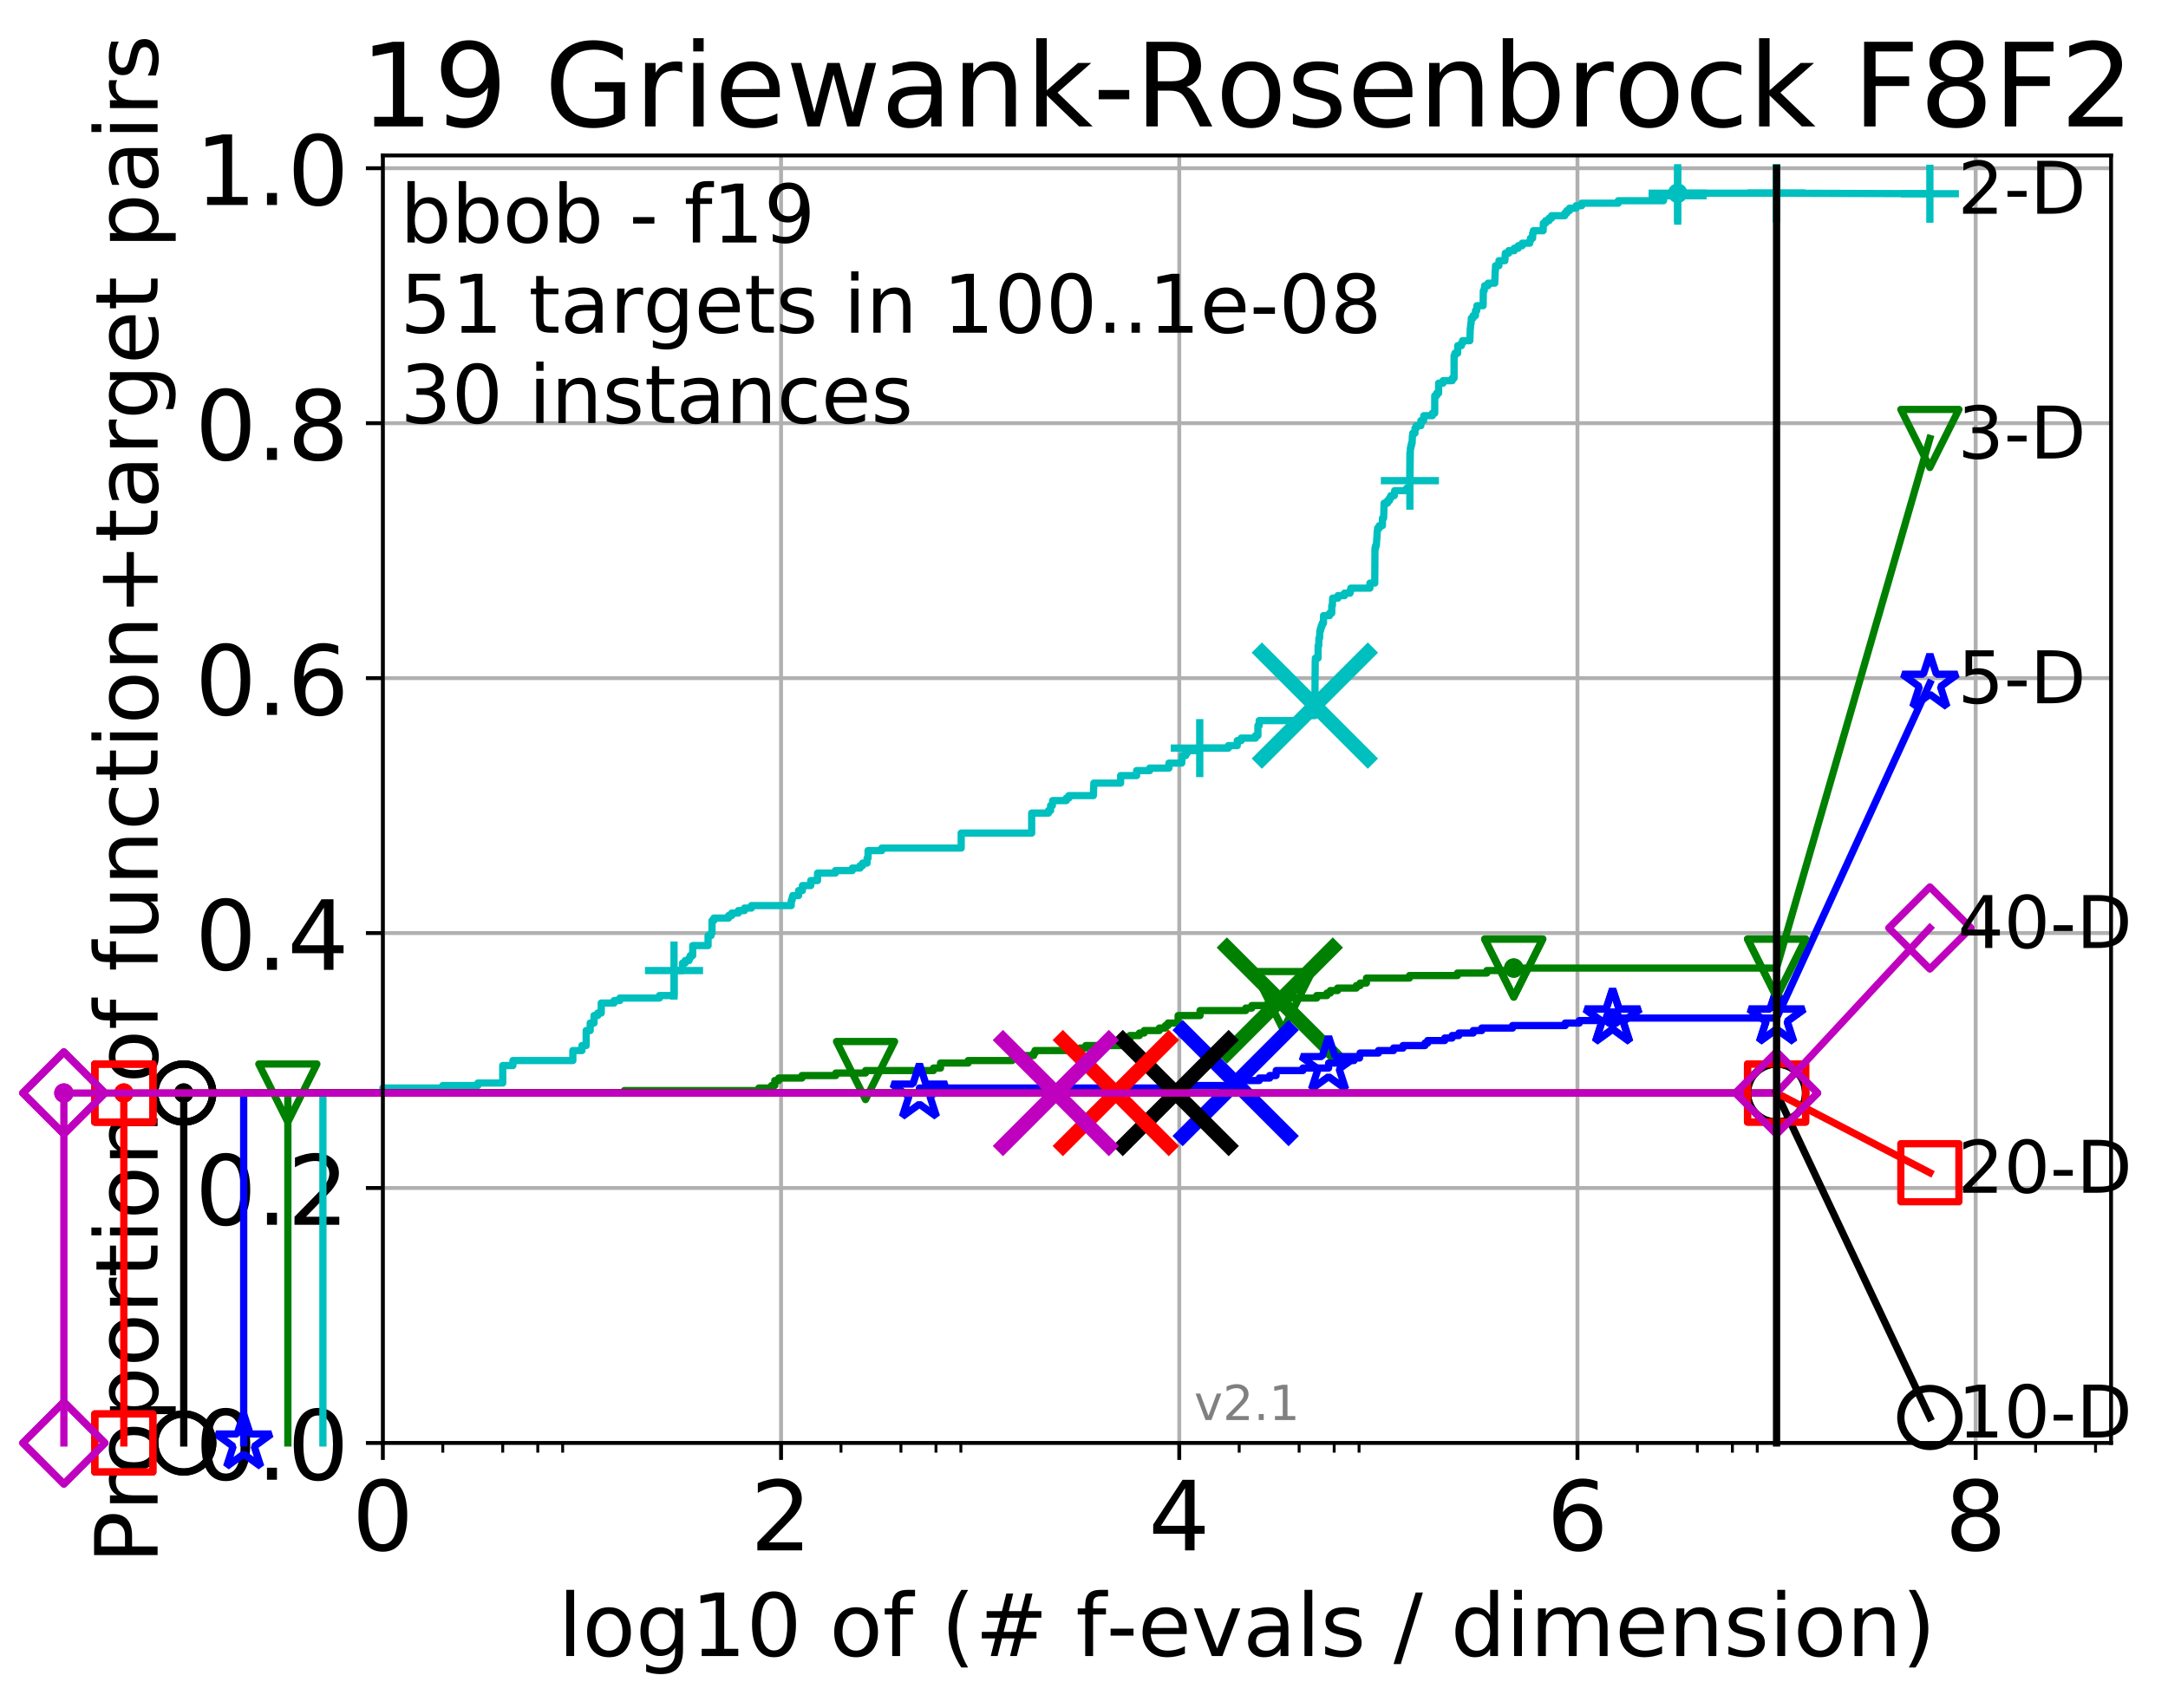 <?xml version="1.0" encoding="utf-8" standalone="no"?>
<!DOCTYPE svg PUBLIC "-//W3C//DTD SVG 1.1//EN"
  "http://www.w3.org/Graphics/SVG/1.1/DTD/svg11.dtd">
<!-- Created with matplotlib (http://matplotlib.org/) -->
<svg height="353pt" version="1.1" viewBox="0 0 448 353" width="448pt" xmlns="http://www.w3.org/2000/svg" xmlns:xlink="http://www.w3.org/1999/xlink">
 <defs>
  <style type="text/css">
*{stroke-linecap:butt;stroke-linejoin:round;}
  </style>
 </defs>
 <g id="figure_1">
  <g id="patch_1">
   <path d="M 0 353.222 
L 448.194 353.222 
L 448.194 0 
L 0 0 
z
" style="fill:#ffffff;"/>
  </g>
  <g id="axes_1">
   <g id="patch_2">
    <path d="M 79.113 298.245 
L 436.233 298.245 
L 436.233 32.133 
L 79.113 32.133 
z
" style="fill:#ffffff;"/>
   </g>
   <g id="matplotlib.axis_1">
    <g id="xtick_1">
     <g id="line2d_1">
      <path clip-path="url(#pb5c046cc32)" d="M 79.113 298.245 
L 79.113 32.133 
" style="fill:none;stroke:#b0b0b0;stroke-linecap:square;stroke-width:0.8;"/>
     </g>
     <g id="line2d_2">
      <defs>
       <path d="M 0 0 
L 0 3.5 
" id="m1d1f50fe26" style="stroke:#000000;stroke-width:0.8;"/>
      </defs>
      <g>
       <use style="stroke:#000000;stroke-width:0.8;" x="79.113" xlink:href="#m1d1f50fe26" y="298.245"/>
      </g>
     </g>
     <g id="text_1">
      <!-- 0 -->
      <defs>
       <path d="M 31.781 66.406 
Q 24.172 66.406 20.328 58.906 
Q 16.5 51.422 16.5 36.375 
Q 16.5 21.391 20.328 13.891 
Q 24.172 6.391 31.781 6.391 
Q 39.453 6.391 43.281 13.891 
Q 47.125 21.391 47.125 36.375 
Q 47.125 51.422 43.281 58.906 
Q 39.453 66.406 31.781 66.406 
M 31.781 74.219 
Q 44.047 74.219 50.516 64.516 
Q 56.984 54.828 56.984 36.375 
Q 56.984 17.969 50.516 8.266 
Q 44.047 -1.422 31.781 -1.422 
Q 19.531 -1.422 13.062 8.266 
Q 6.594 17.969 6.594 36.375 
Q 6.594 54.828 13.062 64.516 
Q 19.531 74.219 31.781 74.219 
" id="DejaVuSans-30"/>
      </defs>
      <g transform="translate(72.751 320.442)scale(0.2 -0.2)">
       <use xlink:href="#DejaVuSans-30"/>
      </g>
     </g>
    </g>
    <g id="xtick_2">
     <g id="line2d_3">
      <path clip-path="url(#pb5c046cc32)" d="M 161.399 298.245 
L 161.399 32.133 
" style="fill:none;stroke:#b0b0b0;stroke-linecap:square;stroke-width:0.8;"/>
     </g>
     <g id="line2d_4">
      <g>
       <use style="stroke:#000000;stroke-width:0.8;" x="161.399" xlink:href="#m1d1f50fe26" y="298.245"/>
      </g>
     </g>
     <g id="text_2">
      <!-- 2 -->
      <defs>
       <path d="M 19.188 8.297 
L 53.609 8.297 
L 53.609 0 
L 7.328 0 
L 7.328 8.297 
Q 12.938 14.109 22.625 23.891 
Q 32.328 33.688 34.812 36.531 
Q 39.547 41.844 41.422 45.531 
Q 43.312 49.219 43.312 52.781 
Q 43.312 58.594 39.234 62.25 
Q 35.156 65.922 28.609 65.922 
Q 23.969 65.922 18.812 64.312 
Q 13.672 62.703 7.812 59.422 
L 7.812 69.391 
Q 13.766 71.781 18.938 73 
Q 24.125 74.219 28.422 74.219 
Q 39.75 74.219 46.484 68.547 
Q 53.219 62.891 53.219 53.422 
Q 53.219 48.922 51.531 44.891 
Q 49.859 40.875 45.406 35.406 
Q 44.188 33.984 37.641 27.219 
Q 31.109 20.453 19.188 8.297 
" id="DejaVuSans-32"/>
      </defs>
      <g transform="translate(155.037 320.442)scale(0.2 -0.2)">
       <use xlink:href="#DejaVuSans-32"/>
      </g>
     </g>
    </g>
    <g id="xtick_3">
     <g id="line2d_5">
      <path clip-path="url(#pb5c046cc32)" d="M 243.685 298.245 
L 243.685 32.133 
" style="fill:none;stroke:#b0b0b0;stroke-linecap:square;stroke-width:0.8;"/>
     </g>
     <g id="line2d_6">
      <g>
       <use style="stroke:#000000;stroke-width:0.8;" x="243.685" xlink:href="#m1d1f50fe26" y="298.245"/>
      </g>
     </g>
     <g id="text_3">
      <!-- 4 -->
      <defs>
       <path d="M 37.797 64.312 
L 12.891 25.391 
L 37.797 25.391 
z
M 35.203 72.906 
L 47.609 72.906 
L 47.609 25.391 
L 58.016 25.391 
L 58.016 17.188 
L 47.609 17.188 
L 47.609 0 
L 37.797 0 
L 37.797 17.188 
L 4.891 17.188 
L 4.891 26.703 
z
" id="DejaVuSans-34"/>
      </defs>
      <g transform="translate(237.322 320.442)scale(0.2 -0.2)">
       <use xlink:href="#DejaVuSans-34"/>
      </g>
     </g>
    </g>
    <g id="xtick_4">
     <g id="line2d_7">
      <path clip-path="url(#pb5c046cc32)" d="M 325.97 298.245 
L 325.97 32.133 
" style="fill:none;stroke:#b0b0b0;stroke-linecap:square;stroke-width:0.8;"/>
     </g>
     <g id="line2d_8">
      <g>
       <use style="stroke:#000000;stroke-width:0.8;" x="325.97" xlink:href="#m1d1f50fe26" y="298.245"/>
      </g>
     </g>
     <g id="text_4">
      <!-- 6 -->
      <defs>
       <path d="M 33.016 40.375 
Q 26.375 40.375 22.484 35.828 
Q 18.609 31.297 18.609 23.391 
Q 18.609 15.531 22.484 10.953 
Q 26.375 6.391 33.016 6.391 
Q 39.656 6.391 43.531 10.953 
Q 47.406 15.531 47.406 23.391 
Q 47.406 31.297 43.531 35.828 
Q 39.656 40.375 33.016 40.375 
M 52.594 71.297 
L 52.594 62.312 
Q 48.875 64.062 45.094 64.984 
Q 41.312 65.922 37.594 65.922 
Q 27.828 65.922 22.672 59.328 
Q 17.531 52.734 16.797 39.406 
Q 19.672 43.656 24.016 45.922 
Q 28.375 48.188 33.594 48.188 
Q 44.578 48.188 50.953 41.516 
Q 57.328 34.859 57.328 23.391 
Q 57.328 12.156 50.688 5.359 
Q 44.047 -1.422 33.016 -1.422 
Q 20.359 -1.422 13.672 8.266 
Q 6.984 17.969 6.984 36.375 
Q 6.984 53.656 15.188 63.938 
Q 23.391 74.219 37.203 74.219 
Q 40.922 74.219 44.703 73.484 
Q 48.484 72.75 52.594 71.297 
" id="DejaVuSans-36"/>
      </defs>
      <g transform="translate(319.608 320.442)scale(0.2 -0.2)">
       <use xlink:href="#DejaVuSans-36"/>
      </g>
     </g>
    </g>
    <g id="xtick_5">
     <g id="line2d_9">
      <path clip-path="url(#pb5c046cc32)" d="M 408.256 298.245 
L 408.256 32.133 
" style="fill:none;stroke:#b0b0b0;stroke-linecap:square;stroke-width:0.8;"/>
     </g>
     <g id="line2d_10">
      <g>
       <use style="stroke:#000000;stroke-width:0.8;" x="408.256" xlink:href="#m1d1f50fe26" y="298.245"/>
      </g>
     </g>
     <g id="text_5">
      <!-- 8 -->
      <defs>
       <path d="M 31.781 34.625 
Q 24.75 34.625 20.719 30.859 
Q 16.703 27.094 16.703 20.516 
Q 16.703 13.922 20.719 10.156 
Q 24.75 6.391 31.781 6.391 
Q 38.812 6.391 42.859 10.172 
Q 46.922 13.969 46.922 20.516 
Q 46.922 27.094 42.891 30.859 
Q 38.875 34.625 31.781 34.625 
M 21.922 38.812 
Q 15.578 40.375 12.031 44.719 
Q 8.5 49.078 8.5 55.328 
Q 8.5 64.062 14.719 69.141 
Q 20.953 74.219 31.781 74.219 
Q 42.672 74.219 48.875 69.141 
Q 55.078 64.062 55.078 55.328 
Q 55.078 49.078 51.531 44.719 
Q 48 40.375 41.703 38.812 
Q 48.828 37.156 52.797 32.312 
Q 56.781 27.484 56.781 20.516 
Q 56.781 9.906 50.312 4.234 
Q 43.844 -1.422 31.781 -1.422 
Q 19.734 -1.422 13.25 4.234 
Q 6.781 9.906 6.781 20.516 
Q 6.781 27.484 10.781 32.312 
Q 14.797 37.156 21.922 38.812 
M 18.312 54.391 
Q 18.312 48.734 21.844 45.562 
Q 25.391 42.391 31.781 42.391 
Q 38.141 42.391 41.719 45.562 
Q 45.312 48.734 45.312 54.391 
Q 45.312 60.062 41.719 63.234 
Q 38.141 66.406 31.781 66.406 
Q 25.391 66.406 21.844 63.234 
Q 18.312 60.062 18.312 54.391 
" id="DejaVuSans-38"/>
      </defs>
      <g transform="translate(401.894 320.442)scale(0.2 -0.2)">
       <use xlink:href="#DejaVuSans-38"/>
      </g>
     </g>
    </g>
    <g id="xtick_6">
     <g id="line2d_11">
      <defs>
       <path d="M 0 0 
L 0 2 
" id="m82c02907ea" style="stroke:#000000;stroke-width:0.6;"/>
      </defs>
      <g>
       <use style="stroke:#000000;stroke-width:0.6;" x="91.499" xlink:href="#m82c02907ea" y="298.245"/>
      </g>
     </g>
    </g>
    <g id="xtick_7">
     <g id="line2d_12">
      <g>
       <use style="stroke:#000000;stroke-width:0.6;" x="103.884" xlink:href="#m82c02907ea" y="298.245"/>
      </g>
     </g>
    </g>
    <g id="xtick_8">
     <g id="line2d_13">
      <g>
       <use style="stroke:#000000;stroke-width:0.6;" x="111.129" xlink:href="#m82c02907ea" y="298.245"/>
      </g>
     </g>
    </g>
    <g id="xtick_9">
     <g id="line2d_14">
      <g>
       <use style="stroke:#000000;stroke-width:0.6;" x="116.269" xlink:href="#m82c02907ea" y="298.245"/>
      </g>
     </g>
    </g>
    <g id="xtick_10">
     <g id="line2d_15">
      <g>
       <use style="stroke:#000000;stroke-width:0.6;" x="173.784" xlink:href="#m82c02907ea" y="298.245"/>
      </g>
     </g>
    </g>
    <g id="xtick_11">
     <g id="line2d_16">
      <g>
       <use style="stroke:#000000;stroke-width:0.6;" x="186.17" xlink:href="#m82c02907ea" y="298.245"/>
      </g>
     </g>
    </g>
    <g id="xtick_12">
     <g id="line2d_17">
      <g>
       <use style="stroke:#000000;stroke-width:0.6;" x="193.414" xlink:href="#m82c02907ea" y="298.245"/>
      </g>
     </g>
    </g>
    <g id="xtick_13">
     <g id="line2d_18">
      <g>
       <use style="stroke:#000000;stroke-width:0.6;" x="198.555" xlink:href="#m82c02907ea" y="298.245"/>
      </g>
     </g>
    </g>
    <g id="xtick_14">
     <g id="line2d_19">
      <g>
       <use style="stroke:#000000;stroke-width:0.6;" x="256.07" xlink:href="#m82c02907ea" y="298.245"/>
      </g>
     </g>
    </g>
    <g id="xtick_15">
     <g id="line2d_20">
      <g>
       <use style="stroke:#000000;stroke-width:0.6;" x="268.455" xlink:href="#m82c02907ea" y="298.245"/>
      </g>
     </g>
    </g>
    <g id="xtick_16">
     <g id="line2d_21">
      <g>
       <use style="stroke:#000000;stroke-width:0.6;" x="275.7" xlink:href="#m82c02907ea" y="298.245"/>
      </g>
     </g>
    </g>
    <g id="xtick_17">
     <g id="line2d_22">
      <g>
       <use style="stroke:#000000;stroke-width:0.6;" x="280.84" xlink:href="#m82c02907ea" y="298.245"/>
      </g>
     </g>
    </g>
    <g id="xtick_18">
     <g id="line2d_23">
      <g>
       <use style="stroke:#000000;stroke-width:0.6;" x="338.356" xlink:href="#m82c02907ea" y="298.245"/>
      </g>
     </g>
    </g>
    <g id="xtick_19">
     <g id="line2d_24">
      <g>
       <use style="stroke:#000000;stroke-width:0.6;" x="350.741" xlink:href="#m82c02907ea" y="298.245"/>
      </g>
     </g>
    </g>
    <g id="xtick_20">
     <g id="line2d_25">
      <g>
       <use style="stroke:#000000;stroke-width:0.6;" x="357.986" xlink:href="#m82c02907ea" y="298.245"/>
      </g>
     </g>
    </g>
    <g id="xtick_21">
     <g id="line2d_26">
      <g>
       <use style="stroke:#000000;stroke-width:0.6;" x="363.126" xlink:href="#m82c02907ea" y="298.245"/>
      </g>
     </g>
    </g>
    <g id="xtick_22">
     <g id="line2d_27">
      <g>
       <use style="stroke:#000000;stroke-width:0.6;" x="420.641" xlink:href="#m82c02907ea" y="298.245"/>
      </g>
     </g>
    </g>
    <g id="xtick_23">
     <g id="line2d_28">
      <g>
       <use style="stroke:#000000;stroke-width:0.6;" x="433.027" xlink:href="#m82c02907ea" y="298.245"/>
      </g>
     </g>
    </g>
    <g id="text_6">
     <!-- log10 of (# f-evals / dimension) -->
     <defs>
      <path d="M 9.422 75.984 
L 18.406 75.984 
L 18.406 0 
L 9.422 0 
z
" id="DejaVuSans-6c"/>
      <path d="M 30.609 48.391 
Q 23.391 48.391 19.188 42.75 
Q 14.984 37.109 14.984 27.297 
Q 14.984 17.484 19.156 11.844 
Q 23.344 6.203 30.609 6.203 
Q 37.797 6.203 41.984 11.859 
Q 46.188 17.531 46.188 27.297 
Q 46.188 37.016 41.984 42.703 
Q 37.797 48.391 30.609 48.391 
M 30.609 56 
Q 42.328 56 49.016 48.375 
Q 55.719 40.766 55.719 27.297 
Q 55.719 13.875 49.016 6.219 
Q 42.328 -1.422 30.609 -1.422 
Q 18.844 -1.422 12.172 6.219 
Q 5.516 13.875 5.516 27.297 
Q 5.516 40.766 12.172 48.375 
Q 18.844 56 30.609 56 
" id="DejaVuSans-6f"/>
      <path d="M 45.406 27.984 
Q 45.406 37.75 41.375 43.109 
Q 37.359 48.484 30.078 48.484 
Q 22.859 48.484 18.828 43.109 
Q 14.797 37.75 14.797 27.984 
Q 14.797 18.266 18.828 12.891 
Q 22.859 7.516 30.078 7.516 
Q 37.359 7.516 41.375 12.891 
Q 45.406 18.266 45.406 27.984 
M 54.391 6.781 
Q 54.391 -7.172 48.188 -13.984 
Q 42 -20.797 29.203 -20.797 
Q 24.469 -20.797 20.266 -20.094 
Q 16.062 -19.391 12.109 -17.922 
L 12.109 -9.188 
Q 16.062 -11.328 19.922 -12.344 
Q 23.781 -13.375 27.781 -13.375 
Q 36.625 -13.375 41.016 -8.766 
Q 45.406 -4.156 45.406 5.172 
L 45.406 9.625 
Q 42.625 4.781 38.281 2.391 
Q 33.938 0 27.875 0 
Q 17.828 0 11.672 7.656 
Q 5.516 15.328 5.516 27.984 
Q 5.516 40.672 11.672 48.328 
Q 17.828 56 27.875 56 
Q 33.938 56 38.281 53.609 
Q 42.625 51.219 45.406 46.391 
L 45.406 54.688 
L 54.391 54.688 
z
" id="DejaVuSans-67"/>
      <path d="M 12.406 8.297 
L 28.516 8.297 
L 28.516 63.922 
L 10.984 60.406 
L 10.984 69.391 
L 28.422 72.906 
L 38.281 72.906 
L 38.281 8.297 
L 54.391 8.297 
L 54.391 0 
L 12.406 0 
z
" id="DejaVuSans-31"/>
      <path id="DejaVuSans-20"/>
      <path d="M 37.109 75.984 
L 37.109 68.5 
L 28.516 68.5 
Q 23.688 68.5 21.797 66.547 
Q 19.922 64.594 19.922 59.516 
L 19.922 54.688 
L 34.719 54.688 
L 34.719 47.703 
L 19.922 47.703 
L 19.922 0 
L 10.891 0 
L 10.891 47.703 
L 2.297 47.703 
L 2.297 54.688 
L 10.891 54.688 
L 10.891 58.5 
Q 10.891 67.625 15.141 71.797 
Q 19.391 75.984 28.609 75.984 
z
" id="DejaVuSans-66"/>
      <path d="M 31 75.875 
Q 24.469 64.656 21.281 53.656 
Q 18.109 42.672 18.109 31.391 
Q 18.109 20.125 21.312 9.062 
Q 24.516 -2 31 -13.188 
L 23.188 -13.188 
Q 15.875 -1.703 12.234 9.375 
Q 8.594 20.453 8.594 31.391 
Q 8.594 42.281 12.203 53.312 
Q 15.828 64.359 23.188 75.875 
z
" id="DejaVuSans-28"/>
      <path d="M 51.125 44 
L 36.922 44 
L 32.812 27.688 
L 47.125 27.688 
z
M 43.797 71.781 
L 38.719 51.516 
L 52.984 51.516 
L 58.109 71.781 
L 65.922 71.781 
L 60.891 51.516 
L 76.125 51.516 
L 76.125 44 
L 58.984 44 
L 54.984 27.688 
L 70.516 27.688 
L 70.516 20.219 
L 53.078 20.219 
L 48 0 
L 40.188 0 
L 45.219 20.219 
L 30.906 20.219 
L 25.875 0 
L 18.016 0 
L 23.094 20.219 
L 7.719 20.219 
L 7.719 27.688 
L 24.906 27.688 
L 29 44 
L 13.281 44 
L 13.281 51.516 
L 30.906 51.516 
L 35.891 71.781 
z
" id="DejaVuSans-23"/>
      <path d="M 4.891 31.391 
L 31.203 31.391 
L 31.203 23.391 
L 4.891 23.391 
z
" id="DejaVuSans-2d"/>
      <path d="M 56.203 29.594 
L 56.203 25.203 
L 14.891 25.203 
Q 15.484 15.922 20.484 11.062 
Q 25.484 6.203 34.422 6.203 
Q 39.594 6.203 44.453 7.469 
Q 49.312 8.734 54.109 11.281 
L 54.109 2.781 
Q 49.266 0.734 44.188 -0.344 
Q 39.109 -1.422 33.891 -1.422 
Q 20.797 -1.422 13.156 6.188 
Q 5.516 13.812 5.516 26.812 
Q 5.516 40.234 12.766 48.109 
Q 20.016 56 32.328 56 
Q 43.359 56 49.781 48.891 
Q 56.203 41.797 56.203 29.594 
M 47.219 32.234 
Q 47.125 39.594 43.094 43.984 
Q 39.062 48.391 32.422 48.391 
Q 24.906 48.391 20.391 44.141 
Q 15.875 39.891 15.188 32.172 
z
" id="DejaVuSans-65"/>
      <path d="M 2.984 54.688 
L 12.5 54.688 
L 29.594 8.797 
L 46.688 54.688 
L 56.203 54.688 
L 35.688 0 
L 23.484 0 
z
" id="DejaVuSans-76"/>
      <path d="M 34.281 27.484 
Q 23.391 27.484 19.188 25 
Q 14.984 22.516 14.984 16.5 
Q 14.984 11.719 18.141 8.906 
Q 21.297 6.109 26.703 6.109 
Q 34.188 6.109 38.703 11.406 
Q 43.219 16.703 43.219 25.484 
L 43.219 27.484 
z
M 52.203 31.203 
L 52.203 0 
L 43.219 0 
L 43.219 8.297 
Q 40.141 3.328 35.547 0.953 
Q 30.953 -1.422 24.312 -1.422 
Q 15.922 -1.422 10.953 3.297 
Q 6 8.016 6 15.922 
Q 6 25.141 12.172 29.828 
Q 18.359 34.516 30.609 34.516 
L 43.219 34.516 
L 43.219 35.406 
Q 43.219 41.609 39.141 45 
Q 35.062 48.391 27.688 48.391 
Q 23 48.391 18.547 47.266 
Q 14.109 46.141 10.016 43.891 
L 10.016 52.203 
Q 14.938 54.109 19.578 55.047 
Q 24.219 56 28.609 56 
Q 40.484 56 46.344 49.844 
Q 52.203 43.703 52.203 31.203 
" id="DejaVuSans-61"/>
      <path d="M 44.281 53.078 
L 44.281 44.578 
Q 40.484 46.531 36.375 47.5 
Q 32.281 48.484 27.875 48.484 
Q 21.188 48.484 17.844 46.438 
Q 14.5 44.391 14.5 40.281 
Q 14.5 37.156 16.891 35.375 
Q 19.281 33.594 26.516 31.984 
L 29.594 31.297 
Q 39.156 29.25 43.188 25.516 
Q 47.219 21.781 47.219 15.094 
Q 47.219 7.469 41.188 3.016 
Q 35.156 -1.422 24.609 -1.422 
Q 20.219 -1.422 15.453 -0.562 
Q 10.688 0.297 5.422 2 
L 5.422 11.281 
Q 10.406 8.688 15.234 7.391 
Q 20.062 6.109 24.812 6.109 
Q 31.156 6.109 34.562 8.281 
Q 37.984 10.453 37.984 14.406 
Q 37.984 18.062 35.516 20.016 
Q 33.062 21.969 24.703 23.781 
L 21.578 24.516 
Q 13.234 26.266 9.516 29.906 
Q 5.812 33.547 5.812 39.891 
Q 5.812 47.609 11.281 51.797 
Q 16.75 56 26.812 56 
Q 31.781 56 36.172 55.266 
Q 40.578 54.547 44.281 53.078 
" id="DejaVuSans-73"/>
      <path d="M 25.391 72.906 
L 33.688 72.906 
L 8.297 -9.281 
L 0 -9.281 
z
" id="DejaVuSans-2f"/>
      <path d="M 45.406 46.391 
L 45.406 75.984 
L 54.391 75.984 
L 54.391 0 
L 45.406 0 
L 45.406 8.203 
Q 42.578 3.328 38.25 0.953 
Q 33.938 -1.422 27.875 -1.422 
Q 17.969 -1.422 11.734 6.484 
Q 5.516 14.406 5.516 27.297 
Q 5.516 40.188 11.734 48.094 
Q 17.969 56 27.875 56 
Q 33.938 56 38.25 53.625 
Q 42.578 51.266 45.406 46.391 
M 14.797 27.297 
Q 14.797 17.391 18.875 11.75 
Q 22.953 6.109 30.078 6.109 
Q 37.203 6.109 41.297 11.75 
Q 45.406 17.391 45.406 27.297 
Q 45.406 37.203 41.297 42.844 
Q 37.203 48.484 30.078 48.484 
Q 22.953 48.484 18.875 42.844 
Q 14.797 37.203 14.797 27.297 
" id="DejaVuSans-64"/>
      <path d="M 9.422 54.688 
L 18.406 54.688 
L 18.406 0 
L 9.422 0 
z
M 9.422 75.984 
L 18.406 75.984 
L 18.406 64.594 
L 9.422 64.594 
z
" id="DejaVuSans-69"/>
      <path d="M 52 44.188 
Q 55.375 50.25 60.062 53.125 
Q 64.75 56 71.094 56 
Q 79.641 56 84.281 50.016 
Q 88.922 44.047 88.922 33.016 
L 88.922 0 
L 79.891 0 
L 79.891 32.719 
Q 79.891 40.578 77.094 44.375 
Q 74.312 48.188 68.609 48.188 
Q 61.625 48.188 57.562 43.547 
Q 53.516 38.922 53.516 30.906 
L 53.516 0 
L 44.484 0 
L 44.484 32.719 
Q 44.484 40.625 41.703 44.406 
Q 38.922 48.188 33.109 48.188 
Q 26.219 48.188 22.156 43.531 
Q 18.109 38.875 18.109 30.906 
L 18.109 0 
L 9.078 0 
L 9.078 54.688 
L 18.109 54.688 
L 18.109 46.188 
Q 21.188 51.219 25.484 53.609 
Q 29.781 56 35.688 56 
Q 41.656 56 45.828 52.969 
Q 50 49.953 52 44.188 
" id="DejaVuSans-6d"/>
      <path d="M 54.891 33.016 
L 54.891 0 
L 45.906 0 
L 45.906 32.719 
Q 45.906 40.484 42.875 44.328 
Q 39.844 48.188 33.797 48.188 
Q 26.516 48.188 22.312 43.547 
Q 18.109 38.922 18.109 30.906 
L 18.109 0 
L 9.078 0 
L 9.078 54.688 
L 18.109 54.688 
L 18.109 46.188 
Q 21.344 51.125 25.703 53.562 
Q 30.078 56 35.797 56 
Q 45.219 56 50.047 50.172 
Q 54.891 44.344 54.891 33.016 
" id="DejaVuSans-6e"/>
      <path d="M 8.016 75.875 
L 15.828 75.875 
Q 23.141 64.359 26.781 53.312 
Q 30.422 42.281 30.422 31.391 
Q 30.422 20.453 26.781 9.375 
Q 23.141 -1.703 15.828 -13.188 
L 8.016 -13.188 
Q 14.5 -2 17.703 9.062 
Q 20.906 20.125 20.906 31.391 
Q 20.906 42.672 17.703 53.656 
Q 14.5 64.656 8.016 75.875 
" id="DejaVuSans-29"/>
     </defs>
     <g transform="translate(115.328 342.279)scale(0.18 -0.18)">
      <use xlink:href="#DejaVuSans-6c"/>
      <use x="27.783" xlink:href="#DejaVuSans-6f"/>
      <use x="88.965" xlink:href="#DejaVuSans-67"/>
      <use x="152.441" xlink:href="#DejaVuSans-31"/>
      <use x="216.064" xlink:href="#DejaVuSans-30"/>
      <use x="279.688" xlink:href="#DejaVuSans-20"/>
      <use x="311.475" xlink:href="#DejaVuSans-6f"/>
      <use x="372.656" xlink:href="#DejaVuSans-66"/>
      <use x="407.861" xlink:href="#DejaVuSans-20"/>
      <use x="439.648" xlink:href="#DejaVuSans-28"/>
      <use x="478.662" xlink:href="#DejaVuSans-23"/>
      <use x="562.451" xlink:href="#DejaVuSans-20"/>
      <use x="594.238" xlink:href="#DejaVuSans-66"/>
      <use x="629.365" xlink:href="#DejaVuSans-2d"/>
      <use x="665.449" xlink:href="#DejaVuSans-65"/>
      <use x="726.973" xlink:href="#DejaVuSans-76"/>
      <use x="786.152" xlink:href="#DejaVuSans-61"/>
      <use x="847.432" xlink:href="#DejaVuSans-6c"/>
      <use x="875.215" xlink:href="#DejaVuSans-73"/>
      <use x="927.314" xlink:href="#DejaVuSans-20"/>
      <use x="959.102" xlink:href="#DejaVuSans-2f"/>
      <use x="992.793" xlink:href="#DejaVuSans-20"/>
      <use x="1024.58" xlink:href="#DejaVuSans-64"/>
      <use x="1088.057" xlink:href="#DejaVuSans-69"/>
      <use x="1115.84" xlink:href="#DejaVuSans-6d"/>
      <use x="1213.252" xlink:href="#DejaVuSans-65"/>
      <use x="1274.775" xlink:href="#DejaVuSans-6e"/>
      <use x="1338.154" xlink:href="#DejaVuSans-73"/>
      <use x="1390.254" xlink:href="#DejaVuSans-69"/>
      <use x="1418.037" xlink:href="#DejaVuSans-6f"/>
      <use x="1479.219" xlink:href="#DejaVuSans-6e"/>
      <use x="1542.598" xlink:href="#DejaVuSans-29"/>
     </g>
    </g>
   </g>
   <g id="matplotlib.axis_2">
    <g id="ytick_1">
     <g id="line2d_29">
      <path clip-path="url(#pb5c046cc32)" d="M 79.113 298.245 
L 436.233 298.245 
" style="fill:none;stroke:#b0b0b0;stroke-linecap:square;stroke-width:0.8;"/>
     </g>
     <g id="line2d_30">
      <defs>
       <path d="M 0 0 
L -3.5 0 
" id="mfedbe395d9" style="stroke:#000000;stroke-width:0.8;"/>
      </defs>
      <g>
       <use style="stroke:#000000;stroke-width:0.8;" x="79.113" xlink:href="#mfedbe395d9" y="298.245"/>
      </g>
     </g>
     <g id="text_7">
      <!-- 0.0 -->
      <defs>
       <path d="M 10.688 12.406 
L 21 12.406 
L 21 0 
L 10.688 0 
z
" id="DejaVuSans-2e"/>
      </defs>
      <g transform="translate(40.307 305.844)scale(0.2 -0.2)">
       <use xlink:href="#DejaVuSans-30"/>
       <use x="63.623" xlink:href="#DejaVuSans-2e"/>
       <use x="95.41" xlink:href="#DejaVuSans-30"/>
      </g>
     </g>
    </g>
    <g id="ytick_2">
     <g id="line2d_31">
      <path clip-path="url(#pb5c046cc32)" d="M 79.113 245.55 
L 436.233 245.55 
" style="fill:none;stroke:#b0b0b0;stroke-linecap:square;stroke-width:0.8;"/>
     </g>
     <g id="line2d_32">
      <g>
       <use style="stroke:#000000;stroke-width:0.8;" x="79.113" xlink:href="#mfedbe395d9" y="245.55"/>
      </g>
     </g>
     <g id="text_8">
      <!-- 0.2 -->
      <g transform="translate(40.307 253.148)scale(0.2 -0.2)">
       <use xlink:href="#DejaVuSans-30"/>
       <use x="63.623" xlink:href="#DejaVuSans-2e"/>
       <use x="95.41" xlink:href="#DejaVuSans-32"/>
      </g>
     </g>
    </g>
    <g id="ytick_3">
     <g id="line2d_33">
      <path clip-path="url(#pb5c046cc32)" d="M 79.113 192.854 
L 436.233 192.854 
" style="fill:none;stroke:#b0b0b0;stroke-linecap:square;stroke-width:0.8;"/>
     </g>
     <g id="line2d_34">
      <g>
       <use style="stroke:#000000;stroke-width:0.8;" x="79.113" xlink:href="#mfedbe395d9" y="192.854"/>
      </g>
     </g>
     <g id="text_9">
      <!-- 0.4 -->
      <g transform="translate(40.307 200.453)scale(0.2 -0.2)">
       <use xlink:href="#DejaVuSans-30"/>
       <use x="63.623" xlink:href="#DejaVuSans-2e"/>
       <use x="95.41" xlink:href="#DejaVuSans-34"/>
      </g>
     </g>
    </g>
    <g id="ytick_4">
     <g id="line2d_35">
      <path clip-path="url(#pb5c046cc32)" d="M 79.113 140.159 
L 436.233 140.159 
" style="fill:none;stroke:#b0b0b0;stroke-linecap:square;stroke-width:0.8;"/>
     </g>
     <g id="line2d_36">
      <g>
       <use style="stroke:#000000;stroke-width:0.8;" x="79.113" xlink:href="#mfedbe395d9" y="140.159"/>
      </g>
     </g>
     <g id="text_10">
      <!-- 0.6 -->
      <g transform="translate(40.307 147.757)scale(0.2 -0.2)">
       <use xlink:href="#DejaVuSans-30"/>
       <use x="63.623" xlink:href="#DejaVuSans-2e"/>
       <use x="95.41" xlink:href="#DejaVuSans-36"/>
      </g>
     </g>
    </g>
    <g id="ytick_5">
     <g id="line2d_37">
      <path clip-path="url(#pb5c046cc32)" d="M 79.113 87.464 
L 436.233 87.464 
" style="fill:none;stroke:#b0b0b0;stroke-linecap:square;stroke-width:0.8;"/>
     </g>
     <g id="line2d_38">
      <g>
       <use style="stroke:#000000;stroke-width:0.8;" x="79.113" xlink:href="#mfedbe395d9" y="87.464"/>
      </g>
     </g>
     <g id="text_11">
      <!-- 0.8 -->
      <g transform="translate(40.307 95.062)scale(0.2 -0.2)">
       <use xlink:href="#DejaVuSans-30"/>
       <use x="63.623" xlink:href="#DejaVuSans-2e"/>
       <use x="95.41" xlink:href="#DejaVuSans-38"/>
      </g>
     </g>
    </g>
    <g id="ytick_6">
     <g id="line2d_39">
      <path clip-path="url(#pb5c046cc32)" d="M 79.113 34.768 
L 436.233 34.768 
" style="fill:none;stroke:#b0b0b0;stroke-linecap:square;stroke-width:0.8;"/>
     </g>
     <g id="line2d_40">
      <g>
       <use style="stroke:#000000;stroke-width:0.8;" x="79.113" xlink:href="#mfedbe395d9" y="34.768"/>
      </g>
     </g>
     <g id="text_12">
      <!-- 1.0 -->
      <g transform="translate(40.307 42.367)scale(0.2 -0.2)">
       <use xlink:href="#DejaVuSans-31"/>
       <use x="63.623" xlink:href="#DejaVuSans-2e"/>
       <use x="95.41" xlink:href="#DejaVuSans-30"/>
      </g>
     </g>
    </g>
    <g id="text_13">
     <!-- Proportion of function+target pairs -->
     <defs>
      <path d="M 19.672 64.797 
L 19.672 37.406 
L 32.078 37.406 
Q 38.969 37.406 42.719 40.969 
Q 46.484 44.531 46.484 51.125 
Q 46.484 57.672 42.719 61.234 
Q 38.969 64.797 32.078 64.797 
z
M 9.812 72.906 
L 32.078 72.906 
Q 44.344 72.906 50.609 67.359 
Q 56.891 61.812 56.891 51.125 
Q 56.891 40.328 50.609 34.812 
Q 44.344 29.297 32.078 29.297 
L 19.672 29.297 
L 19.672 0 
L 9.812 0 
z
" id="DejaVuSans-50"/>
      <path d="M 41.109 46.297 
Q 39.594 47.172 37.812 47.578 
Q 36.031 48 33.891 48 
Q 26.266 48 22.188 43.047 
Q 18.109 38.094 18.109 28.812 
L 18.109 0 
L 9.078 0 
L 9.078 54.688 
L 18.109 54.688 
L 18.109 46.188 
Q 20.953 51.172 25.484 53.578 
Q 30.031 56 36.531 56 
Q 37.453 56 38.578 55.875 
Q 39.703 55.766 41.062 55.516 
z
" id="DejaVuSans-72"/>
      <path d="M 18.109 8.203 
L 18.109 -20.797 
L 9.078 -20.797 
L 9.078 54.688 
L 18.109 54.688 
L 18.109 46.391 
Q 20.953 51.266 25.266 53.625 
Q 29.594 56 35.594 56 
Q 45.562 56 51.781 48.094 
Q 58.016 40.188 58.016 27.297 
Q 58.016 14.406 51.781 6.484 
Q 45.562 -1.422 35.594 -1.422 
Q 29.594 -1.422 25.266 0.953 
Q 20.953 3.328 18.109 8.203 
M 48.688 27.297 
Q 48.688 37.203 44.609 42.844 
Q 40.531 48.484 33.406 48.484 
Q 26.266 48.484 22.188 42.844 
Q 18.109 37.203 18.109 27.297 
Q 18.109 17.391 22.188 11.75 
Q 26.266 6.109 33.406 6.109 
Q 40.531 6.109 44.609 11.75 
Q 48.688 17.391 48.688 27.297 
" id="DejaVuSans-70"/>
      <path d="M 18.312 70.219 
L 18.312 54.688 
L 36.812 54.688 
L 36.812 47.703 
L 18.312 47.703 
L 18.312 18.016 
Q 18.312 11.328 20.141 9.422 
Q 21.969 7.516 27.594 7.516 
L 36.812 7.516 
L 36.812 0 
L 27.594 0 
Q 17.188 0 13.234 3.875 
Q 9.281 7.766 9.281 18.016 
L 9.281 47.703 
L 2.688 47.703 
L 2.688 54.688 
L 9.281 54.688 
L 9.281 70.219 
z
" id="DejaVuSans-74"/>
      <path d="M 8.5 21.578 
L 8.5 54.688 
L 17.484 54.688 
L 17.484 21.922 
Q 17.484 14.156 20.5 10.266 
Q 23.531 6.391 29.594 6.391 
Q 36.859 6.391 41.078 11.031 
Q 45.312 15.672 45.312 23.688 
L 45.312 54.688 
L 54.297 54.688 
L 54.297 0 
L 45.312 0 
L 45.312 8.406 
Q 42.047 3.422 37.719 1 
Q 33.406 -1.422 27.688 -1.422 
Q 18.266 -1.422 13.375 4.438 
Q 8.5 10.297 8.5 21.578 
M 31.109 56 
z
" id="DejaVuSans-75"/>
      <path d="M 48.781 52.594 
L 48.781 44.188 
Q 44.969 46.297 41.141 47.344 
Q 37.312 48.391 33.406 48.391 
Q 24.656 48.391 19.812 42.844 
Q 14.984 37.312 14.984 27.297 
Q 14.984 17.281 19.812 11.734 
Q 24.656 6.203 33.406 6.203 
Q 37.312 6.203 41.141 7.25 
Q 44.969 8.297 48.781 10.406 
L 48.781 2.094 
Q 45.016 0.344 40.984 -0.531 
Q 36.969 -1.422 32.422 -1.422 
Q 20.062 -1.422 12.781 6.344 
Q 5.516 14.109 5.516 27.297 
Q 5.516 40.672 12.859 48.328 
Q 20.219 56 33.016 56 
Q 37.156 56 41.109 55.141 
Q 45.062 54.297 48.781 52.594 
" id="DejaVuSans-63"/>
      <path d="M 46 62.703 
L 46 35.5 
L 73.188 35.5 
L 73.188 27.203 
L 46 27.203 
L 46 0 
L 37.797 0 
L 37.797 27.203 
L 10.594 27.203 
L 10.594 35.5 
L 37.797 35.5 
L 37.797 62.703 
z
" id="DejaVuSans-2b"/>
     </defs>
     <g transform="translate(32.564 323.179)rotate(-90)scale(0.18 -0.18)">
      <use xlink:href="#DejaVuSans-50"/>
      <use x="60.287" xlink:href="#DejaVuSans-72"/>
      <use x="101.369" xlink:href="#DejaVuSans-6f"/>
      <use x="162.551" xlink:href="#DejaVuSans-70"/>
      <use x="226.027" xlink:href="#DejaVuSans-6f"/>
      <use x="287.209" xlink:href="#DejaVuSans-72"/>
      <use x="328.322" xlink:href="#DejaVuSans-74"/>
      <use x="367.531" xlink:href="#DejaVuSans-69"/>
      <use x="395.314" xlink:href="#DejaVuSans-6f"/>
      <use x="456.496" xlink:href="#DejaVuSans-6e"/>
      <use x="519.875" xlink:href="#DejaVuSans-20"/>
      <use x="551.662" xlink:href="#DejaVuSans-6f"/>
      <use x="612.844" xlink:href="#DejaVuSans-66"/>
      <use x="648.049" xlink:href="#DejaVuSans-20"/>
      <use x="679.836" xlink:href="#DejaVuSans-66"/>
      <use x="715.041" xlink:href="#DejaVuSans-75"/>
      <use x="778.42" xlink:href="#DejaVuSans-6e"/>
      <use x="841.799" xlink:href="#DejaVuSans-63"/>
      <use x="896.779" xlink:href="#DejaVuSans-74"/>
      <use x="935.988" xlink:href="#DejaVuSans-69"/>
      <use x="963.771" xlink:href="#DejaVuSans-6f"/>
      <use x="1024.953" xlink:href="#DejaVuSans-6e"/>
      <use x="1088.332" xlink:href="#DejaVuSans-2b"/>
      <use x="1172.121" xlink:href="#DejaVuSans-74"/>
      <use x="1211.33" xlink:href="#DejaVuSans-61"/>
      <use x="1272.609" xlink:href="#DejaVuSans-72"/>
      <use x="1313.707" xlink:href="#DejaVuSans-67"/>
      <use x="1377.184" xlink:href="#DejaVuSans-65"/>
      <use x="1438.707" xlink:href="#DejaVuSans-74"/>
      <use x="1477.916" xlink:href="#DejaVuSans-20"/>
      <use x="1509.703" xlink:href="#DejaVuSans-70"/>
      <use x="1573.18" xlink:href="#DejaVuSans-61"/>
      <use x="1634.459" xlink:href="#DejaVuSans-69"/>
      <use x="1662.242" xlink:href="#DejaVuSans-72"/>
      <use x="1703.355" xlink:href="#DejaVuSans-73"/>
     </g>
    </g>
   </g>
   <g id="line2d_41">
    <defs>
     <path d="M 0 1.5 
C 0.398 1.5 0.779 1.342 1.061 1.061 
C 1.342 0.779 1.5 0.398 1.5 0 
C 1.5 -0.398 1.342 -0.779 1.061 -1.061 
C 0.779 -1.342 0.398 -1.5 0 -1.5 
C -0.398 -1.5 -0.779 -1.342 -1.061 -1.061 
C -1.342 -0.779 -1.5 -0.398 -1.5 0 
C -1.5 0.398 -1.342 0.779 -1.061 1.061 
C -0.779 1.342 -0.398 1.5 0 1.5 
z
" id="mdea0074d2e" style="stroke:#00bfbf;"/>
    </defs>
    <g>
     <use style="fill:#00bfbf;stroke:#00bfbf;" x="346.678" xlink:href="#mdea0074d2e" y="39.934"/>
     <use style="fill:#00bfbf;stroke:#00bfbf;" x="346.678" xlink:href="#mdea0074d2e" y="39.934"/>
    </g>
   </g>
   <g id="line2d_42">
    <path d="M 66.728 298.245 
L 66.728 225.918 
L 79.113 225.918 
L 79.113 224.885 
L 91.499 224.885 
L 91.499 224.368 
L 98.743 224.368 
L 98.743 223.852 
L 103.884 223.852 
L 103.884 220.235 
L 105.988 220.235 
L 105.988 219.202 
L 118.374 219.202 
L 118.374 217.136 
L 120.256 217.136 
L 120.256 216.102 
L 121.128 216.102 
L 121.128 213.003 
L 121.959 213.003 
L 121.959 211.453 
L 122.753 211.453 
L 122.753 209.903 
L 123.514 209.903 
L 123.514 209.386 
L 124.243 209.386 
L 124.243 207.32 
L 126.895 207.32 
L 126.895 206.803 
L 128.087 206.803 
L 128.087 206.287 
L 136.268 206.287 
L 136.268 205.77 
L 139.281 205.77 
L 139.281 200.604 
L 141.039 200.604 
L 141.039 199.054 
L 141.589 199.054 
L 141.589 198.537 
L 142.384 198.537 
L 142.384 198.021 
L 142.641 198.021 
L 142.641 197.504 
L 143.144 197.504 
L 143.144 195.438 
L 146.319 195.438 
L 146.319 193.371 
L 146.932 193.371 
L 146.932 192.854 
L 147.131 192.854 
L 147.131 190.271 
L 147.524 190.271 
L 147.524 189.755 
L 150.554 189.755 
L 150.554 189.238 
L 151.198 189.238 
L 151.198 188.722 
L 152.567 188.722 
L 152.567 188.205 
L 153.839 188.205 
L 153.839 187.688 
L 155.279 187.688 
L 155.279 187.172 
L 163.504 187.172 
L 163.504 186.138 
L 163.662 186.138 
L 163.662 185.622 
L 163.818 185.622 
L 163.818 185.105 
L 165.025 185.105 
L 165.025 184.072 
L 165.81 184.072 
L 165.81 183.039 
L 167.538 183.039 
L 167.538 182.005 
L 168.939 182.005 
L 168.939 180.456 
L 172.631 180.456 
L 172.631 179.939 
L 176.126 179.939 
L 176.126 179.422 
L 177.736 179.422 
L 177.736 178.906 
L 178.265 178.906 
L 178.265 178.389 
L 179.18 178.389 
L 179.18 177.356 
L 179.377 177.356 
L 179.377 175.806 
L 182.21 175.806 
L 182.21 175.289 
L 198.622 175.289 
L 198.622 172.19 
L 213.188 172.19 
L 213.188 168.057 
L 216.654 168.057 
L 216.654 167.54 
L 217.095 167.54 
L 217.095 166.507 
L 217.459 166.507 
L 217.521 165.474 
L 220.352 165.474 
L 220.352 164.957 
L 220.869 164.957 
L 220.869 164.44 
L 225.929 164.44 
L 226.04 161.857 
L 231.566 161.857 
L 231.566 160.307 
L 234.87 160.307 
L 234.87 159.274 
L 237.575 159.274 
L 237.575 158.757 
L 241.547 158.757 
L 241.547 157.724 
L 244.197 157.724 
L 244.301 156.174 
L 245.019 156.174 
L 245.019 155.658 
L 245.329 155.658 
L 245.329 155.141 
L 247.92 155.141 
L 247.92 154.624 
L 253.839 154.624 
L 253.839 154.108 
L 255.672 154.108 
L 255.672 153.075 
L 256.486 153.075 
L 256.486 152.558 
L 259.44 152.558 
L 259.44 152.041 
L 259.935 152.041 
L 259.935 149.975 
L 260.204 149.975 
L 260.204 148.942 
L 269.642 148.942 
L 269.694 147.908 
L 271.69 147.908 
L 271.78 136.543 
L 271.809 136.543 
L 271.809 136.026 
L 272.359 136.026 
L 272.383 133.443 
L 272.504 133.443 
L 272.551 131.893 
L 272.685 131.893 
L 272.739 130.343 
L 272.88 130.343 
L 272.88 129.827 
L 273.035 129.827 
L 273.035 129.31 
L 273.233 129.31 
L 273.233 128.793 
L 273.487 128.793 
L 273.502 127.243 
L 274.748 127.243 
L 274.748 126.727 
L 275.194 126.727 
L 275.208 125.177 
L 275.325 125.177 
L 275.382 123.627 
L 276.466 123.627 
L 276.466 123.111 
L 277.824 123.111 
L 277.824 122.594 
L 278.981 122.594 
L 278.981 122.077 
L 279.143 122.077 
L 279.143 121.561 
L 283.08 121.561 
L 283.081 120.527 
L 284.078 120.527 
L 284.129 113.295 
L 284.255 113.295 
L 284.255 112.778 
L 284.406 112.778 
L 284.508 111.228 
L 284.521 111.228 
L 284.605 109.678 
L 284.675 109.678 
L 284.675 109.162 
L 285.01 109.162 
L 285.01 108.645 
L 285.664 108.645 
L 285.678 107.095 
L 285.914 107.095 
L 286.019 103.995 
L 286.714 103.995 
L 286.714 103.479 
L 287.109 103.479 
L 287.109 102.962 
L 287.401 102.962 
L 287.401 102.446 
L 288.101 102.446 
L 288.202 101.412 
L 290.673 101.412 
L 290.673 100.896 
L 291.335 100.896 
L 291.439 92.63 
L 291.542 92.63 
L 291.542 92.113 
L 291.678 92.113 
L 291.678 91.597 
L 291.799 91.597 
L 291.863 90.047 
L 291.937 90.047 
L 291.937 89.53 
L 292.396 89.53 
L 292.398 88.497 
L 292.659 88.497 
L 292.659 87.98 
L 293.61 87.98 
L 293.613 86.947 
L 294.169 86.947 
L 294.222 85.914 
L 295.993 85.914 
L 295.993 85.397 
L 296.472 85.397 
L 296.482 81.781 
L 296.874 81.781 
L 296.874 81.264 
L 297.273 81.264 
L 297.289 79.198 
L 298.198 79.198 
L 298.198 78.681 
L 300.089 78.681 
L 300.089 78.164 
L 300.465 78.164 
L 300.477 73.515 
L 300.656 73.515 
L 300.656 72.998 
L 301.213 72.998 
L 301.228 71.448 
L 301.985 71.448 
L 301.985 70.932 
L 302.227 70.932 
L 302.227 70.415 
L 303.728 70.415 
L 303.825 67.832 
L 303.853 67.832 
L 303.942 66.799 
L 303.989 66.799 
L 304.036 65.765 
L 304.394 65.765 
L 304.394 65.249 
L 304.887 65.249 
L 304.894 64.216 
L 305.153 64.216 
L 305.196 63.182 
L 306.473 63.182 
L 306.514 60.083 
L 306.7 60.083 
L 306.791 59.049 
L 307.496 59.049 
L 307.496 58.533 
L 308.875 58.533 
L 308.981 55.95 
L 309.01 55.95 
L 309.036 54.916 
L 309.739 54.916 
L 309.748 53.883 
L 310.971 53.883 
L 311.061 52.333 
L 311.756 52.333 
L 311.756 51.817 
L 312.91 51.817 
L 312.91 51.3 
L 313.737 51.3 
L 313.737 50.783 
L 314.555 50.783 
L 314.555 50.267 
L 316.112 50.267 
L 316.112 49.75 
L 316.265 49.75 
L 316.265 49.234 
L 316.703 49.234 
L 316.707 48.2 
L 316.865 48.2 
L 316.865 47.684 
L 318.878 47.684 
L 318.912 46.134 
L 319.381 46.134 
L 319.381 45.617 
L 320.095 45.617 
L 320.095 45.101 
L 320.613 45.101 
L 320.613 44.584 
L 323.348 44.584 
L 323.348 44.067 
L 323.753 44.067 
L 323.753 43.551 
L 324.326 43.551 
L 324.326 43.034 
L 325.69 43.034 
L 325.69 42.517 
L 326.849 42.517 
L 326.849 42.001 
L 334.402 42.001 
L 334.402 41.484 
L 343.759 41.484 
L 343.761 40.451 
L 346.678 40.451 
L 346.678 39.934 
L 367.113 39.934 
L 367.113 39.934 
" style="fill:none;stroke:#00bfbf;stroke-linecap:square;stroke-width:1.5;"/>
   </g>
   <g id="line2d_43">
    <defs>
     <path d="M -6 0 
L 6 0 
M 0 6 
L 0 -6 
" id="md285bdf4f8" style="stroke:#00bfbf;stroke-width:1.5;"/>
    </defs>
    <g>
     <use style="fill:none;stroke:#00bfbf;stroke-width:1.5;" x="139.281" xlink:href="#md285bdf4f8" y="200.604"/>
     <use style="fill:none;stroke:#00bfbf;stroke-width:1.5;" x="247.92" xlink:href="#md285bdf4f8" y="154.624"/>
     <use style="fill:none;stroke:#00bfbf;stroke-width:1.5;" x="291.342" xlink:href="#md285bdf4f8" y="99.346"/>
     <use style="fill:none;stroke:#00bfbf;stroke-width:1.5;" x="346.678" xlink:href="#md285bdf4f8" y="40.451"/>
     <use style="fill:none;stroke:#00bfbf;stroke-width:1.5;" x="346.678" xlink:href="#md285bdf4f8" y="39.934"/>
     <use style="fill:none;stroke:#00bfbf;stroke-width:1.5;" x="367.113" xlink:href="#md285bdf4f8" y="39.934"/>
    </g>
   </g>
   <g id="line2d_44"/>
   <g id="line2d_45">
    <path clip-path="url(#pb5c046cc32)" d="M 271.705 145.842 
" style="fill:none;stroke:#00bfbf;stroke-linecap:square;stroke-width:1.5;"/>
    <defs>
     <path d="M -12 12 
L 12 -12 
M -12 -12 
L 12 12 
" id="mcf9a3d2e92" style="stroke:#00bfbf;stroke-width:3;"/>
    </defs>
    <g clip-path="url(#pb5c046cc32)">
     <use style="fill:#00bfbf;stroke:#00bfbf;stroke-width:3;" x="271.705" xlink:href="#mcf9a3d2e92" y="145.842"/>
    </g>
   </g>
   <g id="line2d_46">
    <defs>
     <path d="M 0 1.5 
C 0.398 1.5 0.779 1.342 1.061 1.061 
C 1.342 0.779 1.5 0.398 1.5 0 
C 1.5 -0.398 1.342 -0.779 1.061 -1.061 
C 0.779 -1.342 0.398 -1.5 0 -1.5 
C -0.398 -1.5 -0.779 -1.342 -1.061 -1.061 
C -1.342 -0.779 -1.5 -0.398 -1.5 0 
C -1.5 0.398 -1.342 0.779 -1.061 1.061 
C -0.779 1.342 -0.398 1.5 0 1.5 
z
" id="ma6c4e34c7c" style="stroke:#008000;"/>
    </defs>
    <g>
     <use style="fill:#008000;stroke:#008000;" x="312.8" xlink:href="#ma6c4e34c7c" y="200.087"/>
     <use style="fill:#008000;stroke:#008000;" x="312.8" xlink:href="#ma6c4e34c7c" y="200.087"/>
    </g>
   </g>
   <g id="line2d_47">
    <path d="M 59.483 298.245 
L 59.483 225.918 
L 129.023 225.918 
L 129.023 225.402 
L 156.806 225.402 
L 156.806 224.885 
L 159.45 224.885 
L 159.45 224.368 
L 160.102 224.368 
L 160.102 223.335 
L 160.916 223.335 
L 160.916 222.819 
L 165.717 222.819 
L 165.717 222.302 
L 172.71 222.302 
L 172.71 221.785 
L 178.857 221.785 
L 178.857 221.269 
L 192.891 221.269 
L 192.891 220.752 
L 194.352 220.752 
L 194.352 219.719 
L 200.067 219.719 
L 200.067 219.202 
L 209.173 219.202 
L 209.173 218.686 
L 209.353 218.686 
L 209.353 218.169 
L 213.592 218.169 
L 213.592 217.652 
L 213.878 217.652 
L 213.878 217.136 
L 223.164 217.136 
L 223.164 216.619 
L 224.375 216.619 
L 224.375 216.102 
L 232.275 216.102 
L 232.275 215.586 
L 233.402 215.586 
L 233.402 215.069 
L 233.458 215.069 
L 233.458 214.036 
L 235.445 214.036 
L 235.445 213.519 
L 236.438 213.519 
L 236.438 213.003 
L 239.568 213.003 
L 239.568 212.486 
L 240.823 212.486 
L 240.823 211.969 
L 241.361 211.969 
L 241.361 211.453 
L 243.452 211.453 
L 243.452 209.903 
L 247.981 209.903 
L 247.981 208.87 
L 257.428 208.87 
L 257.428 208.353 
L 258.671 208.353 
L 258.671 207.837 
L 262.019 207.837 
L 262.019 207.32 
L 263.263 207.32 
L 263.263 206.803 
L 265.15 206.803 
L 265.15 206.287 
L 272.087 206.287 
L 272.087 205.77 
L 274.2 205.77 
L 274.2 205.253 
L 274.908 205.253 
L 274.908 204.737 
L 276.412 204.737 
L 276.412 204.22 
L 280.281 204.22 
L 280.281 203.704 
L 281.071 203.704 
L 281.071 203.187 
L 282.358 203.187 
L 282.358 202.67 
L 282.374 202.67 
L 282.374 202.154 
L 291.25 202.154 
L 291.25 201.637 
L 301.161 201.637 
L 301.161 201.12 
L 307.24 201.12 
L 307.24 200.604 
L 312.8 200.604 
L 312.8 200.087 
L 367.113 200.087 
" style="fill:none;stroke:#008000;stroke-linecap:square;stroke-width:1.5;"/>
   </g>
   <g id="line2d_48">
    <defs>
     <path d="M -0 6 
L 6 -6 
L -6 -6 
z
" id="mb453f6394a" style="stroke:#008000;stroke-linejoin:miter;stroke-width:1.5;"/>
    </defs>
    <g>
     <use style="fill:none;stroke:#008000;stroke-linejoin:miter;stroke-width:1.5;" x="59.483" xlink:href="#mb453f6394a" y="225.918"/>
     <use style="fill:none;stroke:#008000;stroke-linejoin:miter;stroke-width:1.5;" x="178.857" xlink:href="#mb453f6394a" y="221.269"/>
     <use style="fill:none;stroke:#008000;stroke-linejoin:miter;stroke-width:1.5;" x="265.15" xlink:href="#mb453f6394a" y="206.803"/>
     <use style="fill:none;stroke:#008000;stroke-linejoin:miter;stroke-width:1.5;" x="312.8" xlink:href="#mb453f6394a" y="200.087"/>
     <use style="fill:none;stroke:#008000;stroke-linejoin:miter;stroke-width:1.5;" x="312.8" xlink:href="#mb453f6394a" y="200.087"/>
     <use style="fill:none;stroke:#008000;stroke-linejoin:miter;stroke-width:1.5;" x="367.113" xlink:href="#mb453f6394a" y="200.087"/>
    </g>
   </g>
   <g id="line2d_49"/>
   <g id="line2d_50">
    <path clip-path="url(#pb5c046cc32)" d="M 264.468 206.803 
" style="fill:none;stroke:#008000;stroke-linecap:square;stroke-width:1.5;"/>
    <defs>
     <path d="M -12 12 
L 12 -12 
M -12 -12 
L 12 12 
" id="m48cdf4c293" style="stroke:#008000;stroke-width:3;"/>
    </defs>
    <g clip-path="url(#pb5c046cc32)">
     <use style="fill:#008000;stroke:#008000;stroke-width:3;" x="264.468" xlink:href="#m48cdf4c293" y="206.803"/>
    </g>
   </g>
   <g id="line2d_51">
    <defs>
     <path d="M 0 1.5 
C 0.398 1.5 0.779 1.342 1.061 1.061 
C 1.342 0.779 1.5 0.398 1.5 0 
C 1.5 -0.398 1.342 -0.779 1.061 -1.061 
C 0.779 -1.342 0.398 -1.5 0 -1.5 
C -0.398 -1.5 -0.779 -1.342 -1.061 -1.061 
C -1.342 -0.779 -1.5 -0.398 -1.5 0 
C -1.5 0.398 -1.342 0.779 -1.061 1.061 
C -0.779 1.342 -0.398 1.5 0 1.5 
z
" id="m66ab7fed98" style="stroke:#0000ff;"/>
    </defs>
    <g>
     <use style="fill:#0000ff;stroke:#0000ff;" x="333.229" xlink:href="#m66ab7fed98" y="210.42"/>
     <use style="fill:#0000ff;stroke:#0000ff;" x="333.229" xlink:href="#m66ab7fed98" y="210.42"/>
    </g>
   </g>
   <g id="line2d_52">
    <path d="M 50.356 298.245 
L 50.356 225.918 
L 189.992 225.918 
L 189.992 224.885 
L 244.499 224.885 
L 244.499 224.368 
L 254.07 224.368 
L 254.07 223.852 
L 256.18 223.852 
L 256.18 223.335 
L 260.21 223.335 
L 260.21 222.819 
L 262.37 222.819 
L 262.37 222.302 
L 263.694 222.302 
L 263.694 221.785 
L 263.717 221.785 
L 263.717 221.269 
L 269.233 221.269 
L 269.233 220.752 
L 274.542 220.752 
L 274.542 220.235 
L 274.556 220.235 
L 274.556 219.719 
L 278.395 219.719 
L 278.395 219.202 
L 279.791 219.202 
L 279.791 218.686 
L 280.937 218.686 
L 280.937 218.169 
L 281.038 218.169 
L 281.038 217.652 
L 284.847 217.652 
L 284.847 217.136 
L 287.966 217.136 
L 287.966 216.619 
L 289.921 216.619 
L 289.921 216.102 
L 294.461 216.102 
L 294.461 215.586 
L 295.012 215.586 
L 295.012 215.069 
L 298.535 215.069 
L 298.535 214.553 
L 300.064 214.553 
L 300.064 214.036 
L 301.46 214.036 
L 301.46 213.519 
L 304.427 213.519 
L 304.427 213.003 
L 306.19 213.003 
L 306.19 212.486 
L 312.559 212.486 
L 312.559 211.969 
L 323.441 211.969 
L 323.441 211.453 
L 326.351 211.453 
L 326.351 210.936 
L 333.229 210.936 
L 333.229 210.42 
L 367.113 210.42 
" style="fill:none;stroke:#0000ff;stroke-linecap:square;stroke-width:1.5;"/>
   </g>
   <g id="line2d_53">
    <defs>
     <path d="M 0 -6 
L -1.347 -1.854 
L -5.706 -1.854 
L -2.18 0.708 
L -3.527 4.854 
L -0 2.292 
L 3.527 4.854 
L 2.18 0.708 
L 5.706 -1.854 
L 1.347 -1.854 
z
" id="m3b7015a1ed" style="stroke:#0000ff;stroke-linejoin:bevel;stroke-width:1.5;"/>
    </defs>
    <g>
     <use style="fill:none;stroke:#0000ff;stroke-linejoin:bevel;stroke-width:1.5;" x="50.356" xlink:href="#m3b7015a1ed" y="298.245"/>
     <use style="fill:none;stroke:#0000ff;stroke-linejoin:bevel;stroke-width:1.5;" x="189.992" xlink:href="#m3b7015a1ed" y="225.918"/>
     <use style="fill:none;stroke:#0000ff;stroke-linejoin:bevel;stroke-width:1.5;" x="274.542" xlink:href="#m3b7015a1ed" y="220.235"/>
     <use style="fill:none;stroke:#0000ff;stroke-linejoin:bevel;stroke-width:1.5;" x="333.229" xlink:href="#m3b7015a1ed" y="210.42"/>
     <use style="fill:none;stroke:#0000ff;stroke-linejoin:bevel;stroke-width:1.5;" x="333.229" xlink:href="#m3b7015a1ed" y="210.42"/>
     <use style="fill:none;stroke:#0000ff;stroke-linejoin:bevel;stroke-width:1.5;" x="367.113" xlink:href="#m3b7015a1ed" y="210.42"/>
    </g>
   </g>
   <g id="line2d_54"/>
   <g id="line2d_55">
    <path clip-path="url(#pb5c046cc32)" d="M 255.337 223.852 
" style="fill:none;stroke:#0000ff;stroke-linecap:square;stroke-width:1.5;"/>
    <defs>
     <path d="M -12 12 
L 12 -12 
M -12 -12 
L 12 12 
" id="mb84bf2d14d" style="stroke:#0000ff;stroke-width:3;"/>
    </defs>
    <g clip-path="url(#pb5c046cc32)">
     <use style="fill:#0000ff;stroke:#0000ff;stroke-width:3;" x="255.337" xlink:href="#mb84bf2d14d" y="223.852"/>
    </g>
   </g>
   <g id="line2d_56">
    <defs>
     <path d="M 0 1.5 
C 0.398 1.5 0.779 1.342 1.061 1.061 
C 1.342 0.779 1.5 0.398 1.5 0 
C 1.5 -0.398 1.342 -0.779 1.061 -1.061 
C 0.779 -1.342 0.398 -1.5 0 -1.5 
C -0.398 -1.5 -0.779 -1.342 -1.061 -1.061 
C -1.342 -0.779 -1.5 -0.398 -1.5 0 
C -1.5 0.398 -1.342 0.779 -1.061 1.061 
C -0.779 1.342 -0.398 1.5 0 1.5 
z
" id="m047150b9aa" style="stroke:#000000;"/>
    </defs>
    <g>
     <use style="stroke:#000000;" x="37.97" xlink:href="#m047150b9aa" y="225.918"/>
     <use style="stroke:#000000;" x="37.97" xlink:href="#m047150b9aa" y="225.918"/>
    </g>
   </g>
   <g id="line2d_57">
    <path d="M 37.97 298.245 
L 37.97 225.918 
L 367.113 225.918 
" style="fill:none;stroke:#000000;stroke-linecap:square;stroke-width:1.5;"/>
   </g>
   <g id="line2d_58">
    <defs>
     <path d="M 0 6 
C 1.591 6 3.117 5.368 4.243 4.243 
C 5.368 3.117 6 1.591 6 0 
C 6 -1.591 5.368 -3.117 4.243 -4.243 
C 3.117 -5.368 1.591 -6 0 -6 
C -1.591 -6 -3.117 -5.368 -4.243 -4.243 
C -5.368 -3.117 -6 -1.591 -6 0 
C -6 1.591 -5.368 3.117 -4.243 4.243 
C -3.117 5.368 -1.591 6 0 6 
z
" id="m63b0e98177" style="stroke:#000000;stroke-width:1.5;"/>
    </defs>
    <g>
     <use style="fill:none;stroke:#000000;stroke-width:1.5;" x="37.97" xlink:href="#m63b0e98177" y="298.245"/>
     <use style="fill:none;stroke:#000000;stroke-width:1.5;" x="37.97" xlink:href="#m63b0e98177" y="298.245"/>
     <use style="fill:none;stroke:#000000;stroke-width:1.5;" x="37.97" xlink:href="#m63b0e98177" y="225.918"/>
     <use style="fill:none;stroke:#000000;stroke-width:1.5;" x="37.97" xlink:href="#m63b0e98177" y="225.918"/>
     <use style="fill:none;stroke:#000000;stroke-width:1.5;" x="37.97" xlink:href="#m63b0e98177" y="225.918"/>
     <use style="fill:none;stroke:#000000;stroke-width:1.5;" x="367.113" xlink:href="#m63b0e98177" y="225.918"/>
    </g>
   </g>
   <g id="line2d_59"/>
   <g id="line2d_60">
    <path clip-path="url(#pb5c046cc32)" d="M 242.951 225.918 
" style="fill:none;stroke:#000000;stroke-linecap:square;stroke-width:1.5;"/>
    <defs>
     <path d="M -12 12 
L 12 -12 
M -12 -12 
L 12 12 
" id="ma5af1378ae" style="stroke:#000000;stroke-width:3;"/>
    </defs>
    <g clip-path="url(#pb5c046cc32)">
     <use style="stroke:#000000;stroke-width:3;" x="242.951" xlink:href="#ma5af1378ae" y="225.918"/>
    </g>
   </g>
   <g id="line2d_61">
    <defs>
     <path d="M 0 1.5 
C 0.398 1.5 0.779 1.342 1.061 1.061 
C 1.342 0.779 1.5 0.398 1.5 0 
C 1.5 -0.398 1.342 -0.779 1.061 -1.061 
C 0.779 -1.342 0.398 -1.5 0 -1.5 
C -0.398 -1.5 -0.779 -1.342 -1.061 -1.061 
C -1.342 -0.779 -1.5 -0.398 -1.5 0 
C -1.5 0.398 -1.342 0.779 -1.061 1.061 
C -0.779 1.342 -0.398 1.5 0 1.5 
z
" id="m5cb7ab81eb" style="stroke:#ff0000;"/>
    </defs>
    <g>
     <use style="fill:#ff0000;stroke:#ff0000;" x="25.585" xlink:href="#m5cb7ab81eb" y="225.918"/>
     <use style="fill:#ff0000;stroke:#ff0000;" x="25.585" xlink:href="#m5cb7ab81eb" y="225.918"/>
    </g>
   </g>
   <g id="line2d_62">
    <path d="M 25.585 298.245 
L 25.585 225.918 
L 367.113 225.918 
" style="fill:none;stroke:#ff0000;stroke-linecap:square;stroke-width:1.5;"/>
   </g>
   <g id="line2d_63">
    <defs>
     <path d="M -6 6 
L 6 6 
L 6 -6 
L -6 -6 
z
" id="mee519c19d7" style="stroke:#ff0000;stroke-linejoin:miter;stroke-width:1.5;"/>
    </defs>
    <g>
     <use style="fill:none;stroke:#ff0000;stroke-linejoin:miter;stroke-width:1.5;" x="25.585" xlink:href="#mee519c19d7" y="298.245"/>
     <use style="fill:none;stroke:#ff0000;stroke-linejoin:miter;stroke-width:1.5;" x="25.585" xlink:href="#mee519c19d7" y="298.245"/>
     <use style="fill:none;stroke:#ff0000;stroke-linejoin:miter;stroke-width:1.5;" x="25.585" xlink:href="#mee519c19d7" y="225.918"/>
     <use style="fill:none;stroke:#ff0000;stroke-linejoin:miter;stroke-width:1.5;" x="25.585" xlink:href="#mee519c19d7" y="225.918"/>
     <use style="fill:none;stroke:#ff0000;stroke-linejoin:miter;stroke-width:1.5;" x="25.585" xlink:href="#mee519c19d7" y="225.918"/>
     <use style="fill:none;stroke:#ff0000;stroke-linejoin:miter;stroke-width:1.5;" x="367.113" xlink:href="#mee519c19d7" y="225.918"/>
    </g>
   </g>
   <g id="line2d_64"/>
   <g id="line2d_65">
    <path clip-path="url(#pb5c046cc32)" d="M 230.573 225.918 
" style="fill:none;stroke:#ff0000;stroke-linecap:square;stroke-width:1.5;"/>
    <defs>
     <path d="M -12 12 
L 12 -12 
M -12 -12 
L 12 12 
" id="maff6087035" style="stroke:#ff0000;stroke-width:3;"/>
    </defs>
    <g clip-path="url(#pb5c046cc32)">
     <use style="fill:#ff0000;stroke:#ff0000;stroke-width:3;" x="230.573" xlink:href="#maff6087035" y="225.918"/>
    </g>
   </g>
   <g id="line2d_66">
    <defs>
     <path d="M 0 1.5 
C 0.398 1.5 0.779 1.342 1.061 1.061 
C 1.342 0.779 1.5 0.398 1.5 0 
C 1.5 -0.398 1.342 -0.779 1.061 -1.061 
C 0.779 -1.342 0.398 -1.5 0 -1.5 
C -0.398 -1.5 -0.779 -1.342 -1.061 -1.061 
C -1.342 -0.779 -1.5 -0.398 -1.5 0 
C -1.5 0.398 -1.342 0.779 -1.061 1.061 
C -0.779 1.342 -0.398 1.5 0 1.5 
z
" id="m04c52f8211" style="stroke:#bf00bf;"/>
    </defs>
    <g>
     <use style="fill:#bf00bf;stroke:#bf00bf;" x="13.2" xlink:href="#m04c52f8211" y="225.918"/>
     <use style="fill:#bf00bf;stroke:#bf00bf;" x="13.2" xlink:href="#m04c52f8211" y="225.918"/>
    </g>
   </g>
   <g id="line2d_67">
    <path d="M 13.2 298.245 
L 13.2 225.918 
L 367.113 225.918 
" style="fill:none;stroke:#bf00bf;stroke-linecap:square;stroke-width:1.5;"/>
   </g>
   <g id="line2d_68">
    <defs>
     <path d="M -0 8.485 
L 8.485 0 
L 0 -8.485 
L -8.485 -0 
z
" id="m6c87aaebfa" style="stroke:#bf00bf;stroke-linejoin:miter;stroke-width:1.5;"/>
    </defs>
    <g>
     <use style="fill:none;stroke:#bf00bf;stroke-linejoin:miter;stroke-width:1.5;" x="13.2" xlink:href="#m6c87aaebfa" y="298.245"/>
     <use style="fill:none;stroke:#bf00bf;stroke-linejoin:miter;stroke-width:1.5;" x="13.2" xlink:href="#m6c87aaebfa" y="298.245"/>
     <use style="fill:none;stroke:#bf00bf;stroke-linejoin:miter;stroke-width:1.5;" x="13.2" xlink:href="#m6c87aaebfa" y="225.918"/>
     <use style="fill:none;stroke:#bf00bf;stroke-linejoin:miter;stroke-width:1.5;" x="13.2" xlink:href="#m6c87aaebfa" y="225.918"/>
     <use style="fill:none;stroke:#bf00bf;stroke-linejoin:miter;stroke-width:1.5;" x="13.2" xlink:href="#m6c87aaebfa" y="225.918"/>
     <use style="fill:none;stroke:#bf00bf;stroke-linejoin:miter;stroke-width:1.5;" x="367.113" xlink:href="#m6c87aaebfa" y="225.918"/>
    </g>
   </g>
   <g id="line2d_69"/>
   <g id="line2d_70">
    <path clip-path="url(#pb5c046cc32)" d="M 218.193 225.918 
" style="fill:none;stroke:#bf00bf;stroke-linecap:square;stroke-width:1.5;"/>
    <defs>
     <path d="M -12 12 
L 12 -12 
M -12 -12 
L 12 12 
" id="m9d33344683" style="stroke:#bf00bf;stroke-width:3;"/>
    </defs>
    <g clip-path="url(#pb5c046cc32)">
     <use style="fill:#bf00bf;stroke:#bf00bf;stroke-width:3;" x="218.193" xlink:href="#m9d33344683" y="225.918"/>
    </g>
   </g>
   <g id="line2d_71">
    <path d="M 367.113 225.918 
L 398.793 292.976 
" style="fill:none;stroke:#000000;stroke-linecap:square;stroke-width:1.5;"/>
    <g>
     <use style="fill:none;stroke:#000000;stroke-width:1.5;" x="367.113" xlink:href="#m63b0e98177" y="225.918"/>
     <use style="fill:none;stroke:#000000;stroke-width:1.5;" x="398.793" xlink:href="#m63b0e98177" y="292.976"/>
    </g>
   </g>
   <g id="line2d_72">
    <path d="M 367.113 225.918 
L 398.793 242.388 
" style="fill:none;stroke:#ff0000;stroke-linecap:square;stroke-width:1.5;"/>
    <g>
     <use style="fill:none;stroke:#ff0000;stroke-linejoin:miter;stroke-width:1.5;" x="367.113" xlink:href="#mee519c19d7" y="225.918"/>
     <use style="fill:none;stroke:#ff0000;stroke-linejoin:miter;stroke-width:1.5;" x="398.793" xlink:href="#mee519c19d7" y="242.388"/>
    </g>
   </g>
   <g id="line2d_73">
    <path d="M 367.113 225.918 
L 398.793 191.801 
" style="fill:none;stroke:#bf00bf;stroke-linecap:square;stroke-width:1.5;"/>
    <g>
     <use style="fill:none;stroke:#bf00bf;stroke-linejoin:miter;stroke-width:1.5;" x="367.113" xlink:href="#m6c87aaebfa" y="225.918"/>
     <use style="fill:none;stroke:#bf00bf;stroke-linejoin:miter;stroke-width:1.5;" x="398.793" xlink:href="#m6c87aaebfa" y="191.801"/>
    </g>
   </g>
   <g id="line2d_74">
    <path d="M 367.113 210.42 
L 398.793 141.213 
" style="fill:none;stroke:#0000ff;stroke-linecap:square;stroke-width:1.5;"/>
    <g>
     <use style="fill:none;stroke:#0000ff;stroke-linejoin:bevel;stroke-width:1.5;" x="367.113" xlink:href="#m3b7015a1ed" y="210.42"/>
     <use style="fill:none;stroke:#0000ff;stroke-linejoin:bevel;stroke-width:1.5;" x="398.793" xlink:href="#m3b7015a1ed" y="141.213"/>
    </g>
   </g>
   <g id="line2d_75">
    <path d="M 367.113 200.087 
L 398.793 90.625 
" style="fill:none;stroke:#008000;stroke-linecap:square;stroke-width:1.5;"/>
    <g>
     <use style="fill:none;stroke:#008000;stroke-linejoin:miter;stroke-width:1.5;" x="367.113" xlink:href="#mb453f6394a" y="200.087"/>
     <use style="fill:none;stroke:#008000;stroke-linejoin:miter;stroke-width:1.5;" x="398.793" xlink:href="#mb453f6394a" y="90.625"/>
    </g>
   </g>
   <g id="line2d_76">
    <path d="M 367.113 39.934 
L 398.793 40.038 
" style="fill:none;stroke:#00bfbf;stroke-linecap:square;stroke-width:1.5;"/>
    <g>
     <use style="fill:none;stroke:#00bfbf;stroke-width:1.5;" x="367.113" xlink:href="#md285bdf4f8" y="39.934"/>
     <use style="fill:none;stroke:#00bfbf;stroke-width:1.5;" x="398.793" xlink:href="#md285bdf4f8" y="40.038"/>
    </g>
   </g>
   <g id="line2d_77">
    <path d="M 367.113 298.245 
L 367.113 34.768 
" style="fill:none;stroke:#000000;stroke-linecap:square;stroke-width:1.5;"/>
   </g>
   <g id="patch_3">
    <path d="M 79.113 298.245 
L 79.113 32.133 
" style="fill:none;stroke:#000000;stroke-linecap:square;stroke-linejoin:miter;stroke-width:0.8;"/>
   </g>
   <g id="patch_4">
    <path d="M 436.233 298.245 
L 436.233 32.133 
" style="fill:none;stroke:#000000;stroke-linecap:square;stroke-linejoin:miter;stroke-width:0.8;"/>
   </g>
   <g id="patch_5">
    <path d="M 79.113 298.245 
L 436.233 298.245 
" style="fill:none;stroke:#000000;stroke-linecap:square;stroke-linejoin:miter;stroke-width:0.8;"/>
   </g>
   <g id="patch_6">
    <path d="M 79.113 32.133 
L 436.233 32.133 
" style="fill:none;stroke:#000000;stroke-linecap:square;stroke-linejoin:miter;stroke-width:0.8;"/>
   </g>
   <g id="text_14">
    <!-- 10-D -->
    <defs>
     <path d="M 19.672 64.797 
L 19.672 8.109 
L 31.594 8.109 
Q 46.688 8.109 53.688 14.938 
Q 60.688 21.781 60.688 36.531 
Q 60.688 51.172 53.688 57.984 
Q 46.688 64.797 31.594 64.797 
z
M 9.812 72.906 
L 30.078 72.906 
Q 51.266 72.906 61.172 64.094 
Q 71.094 55.281 71.094 36.531 
Q 71.094 17.672 61.125 8.828 
Q 51.172 0 30.078 0 
L 9.812 0 
z
" id="DejaVuSans-44"/>
    </defs>
    <g transform="translate(404.553 297.115)scale(0.15 -0.15)">
     <use xlink:href="#DejaVuSans-31"/>
     <use x="63.623" xlink:href="#DejaVuSans-30"/>
     <use x="127.246" xlink:href="#DejaVuSans-2d"/>
     <use x="163.33" xlink:href="#DejaVuSans-44"/>
    </g>
   </g>
   <g id="text_15">
    <!-- 20-D -->
    <g transform="translate(404.553 246.527)scale(0.15 -0.15)">
     <use xlink:href="#DejaVuSans-32"/>
     <use x="63.623" xlink:href="#DejaVuSans-30"/>
     <use x="127.246" xlink:href="#DejaVuSans-2d"/>
     <use x="163.33" xlink:href="#DejaVuSans-44"/>
    </g>
   </g>
   <g id="text_16">
    <!-- 40-D -->
    <g transform="translate(404.553 195.94)scale(0.15 -0.15)">
     <use xlink:href="#DejaVuSans-34"/>
     <use x="63.623" xlink:href="#DejaVuSans-30"/>
     <use x="127.246" xlink:href="#DejaVuSans-2d"/>
     <use x="163.33" xlink:href="#DejaVuSans-44"/>
    </g>
   </g>
   <g id="text_17">
    <!-- 5-D -->
    <defs>
     <path d="M 10.797 72.906 
L 49.516 72.906 
L 49.516 64.594 
L 19.828 64.594 
L 19.828 46.734 
Q 21.969 47.469 24.109 47.828 
Q 26.266 48.188 28.422 48.188 
Q 40.625 48.188 47.75 41.5 
Q 54.891 34.812 54.891 23.391 
Q 54.891 11.625 47.562 5.094 
Q 40.234 -1.422 26.906 -1.422 
Q 22.312 -1.422 17.547 -0.641 
Q 12.797 0.141 7.719 1.703 
L 7.719 11.625 
Q 12.109 9.234 16.797 8.062 
Q 21.484 6.891 26.703 6.891 
Q 35.156 6.891 40.078 11.328 
Q 45.016 15.766 45.016 23.391 
Q 45.016 31 40.078 35.438 
Q 35.156 39.891 26.703 39.891 
Q 22.75 39.891 18.812 39.016 
Q 14.891 38.141 10.797 36.281 
z
" id="DejaVuSans-35"/>
    </defs>
    <g transform="translate(404.553 145.352)scale(0.15 -0.15)">
     <use xlink:href="#DejaVuSans-35"/>
     <use x="63.623" xlink:href="#DejaVuSans-2d"/>
     <use x="99.707" xlink:href="#DejaVuSans-44"/>
    </g>
   </g>
   <g id="text_18">
    <!-- 3-D -->
    <defs>
     <path d="M 40.578 39.312 
Q 47.656 37.797 51.625 33 
Q 55.609 28.219 55.609 21.188 
Q 55.609 10.406 48.188 4.484 
Q 40.766 -1.422 27.094 -1.422 
Q 22.516 -1.422 17.656 -0.516 
Q 12.797 0.391 7.625 2.203 
L 7.625 11.719 
Q 11.719 9.328 16.594 8.109 
Q 21.484 6.891 26.812 6.891 
Q 36.078 6.891 40.938 10.547 
Q 45.797 14.203 45.797 21.188 
Q 45.797 27.641 41.281 31.266 
Q 36.766 34.906 28.719 34.906 
L 20.219 34.906 
L 20.219 43.016 
L 29.109 43.016 
Q 36.375 43.016 40.234 45.922 
Q 44.094 48.828 44.094 54.297 
Q 44.094 59.906 40.109 62.906 
Q 36.141 65.922 28.719 65.922 
Q 24.656 65.922 20.016 65.031 
Q 15.375 64.156 9.812 62.312 
L 9.812 71.094 
Q 15.438 72.656 20.344 73.438 
Q 25.25 74.219 29.594 74.219 
Q 40.828 74.219 47.359 69.109 
Q 53.906 64.016 53.906 55.328 
Q 53.906 49.266 50.438 45.094 
Q 46.969 40.922 40.578 39.312 
" id="DejaVuSans-33"/>
    </defs>
    <g transform="translate(404.553 94.764)scale(0.15 -0.15)">
     <use xlink:href="#DejaVuSans-33"/>
     <use x="63.623" xlink:href="#DejaVuSans-2d"/>
     <use x="99.707" xlink:href="#DejaVuSans-44"/>
    </g>
   </g>
   <g id="text_19">
    <!-- 2-D -->
    <g transform="translate(404.553 44.177)scale(0.15 -0.15)">
     <use xlink:href="#DejaVuSans-32"/>
     <use x="63.623" xlink:href="#DejaVuSans-2d"/>
     <use x="99.707" xlink:href="#DejaVuSans-44"/>
    </g>
   </g>
   <g id="text_20">
    <!-- bbob - f19 -->
    <defs>
     <path d="M 48.688 27.297 
Q 48.688 37.203 44.609 42.844 
Q 40.531 48.484 33.406 48.484 
Q 26.266 48.484 22.188 42.844 
Q 18.109 37.203 18.109 27.297 
Q 18.109 17.391 22.188 11.75 
Q 26.266 6.109 33.406 6.109 
Q 40.531 6.109 44.609 11.75 
Q 48.688 17.391 48.688 27.297 
M 18.109 46.391 
Q 20.953 51.266 25.266 53.625 
Q 29.594 56 35.594 56 
Q 45.562 56 51.781 48.094 
Q 58.016 40.188 58.016 27.297 
Q 58.016 14.406 51.781 6.484 
Q 45.562 -1.422 35.594 -1.422 
Q 29.594 -1.422 25.266 0.953 
Q 20.953 3.328 18.109 8.203 
L 18.109 0 
L 9.078 0 
L 9.078 75.984 
L 18.109 75.984 
z
" id="DejaVuSans-62"/>
     <path d="M 10.984 1.516 
L 10.984 10.5 
Q 14.703 8.734 18.5 7.812 
Q 22.312 6.891 25.984 6.891 
Q 35.75 6.891 40.891 13.453 
Q 46.047 20.016 46.781 33.406 
Q 43.953 29.203 39.594 26.953 
Q 35.25 24.703 29.984 24.703 
Q 19.047 24.703 12.672 31.312 
Q 6.297 37.938 6.297 49.422 
Q 6.297 60.641 12.938 67.422 
Q 19.578 74.219 30.609 74.219 
Q 43.266 74.219 49.922 64.516 
Q 56.594 54.828 56.594 36.375 
Q 56.594 19.141 48.406 8.859 
Q 40.234 -1.422 26.422 -1.422 
Q 22.703 -1.422 18.891 -0.688 
Q 15.094 0.047 10.984 1.516 
M 30.609 32.422 
Q 37.25 32.422 41.125 36.953 
Q 45.016 41.5 45.016 49.422 
Q 45.016 57.281 41.125 61.844 
Q 37.25 66.406 30.609 66.406 
Q 23.969 66.406 20.094 61.844 
Q 16.219 57.281 16.219 49.422 
Q 16.219 41.5 20.094 36.953 
Q 23.969 32.422 30.609 32.422 
" id="DejaVuSans-39"/>
    </defs>
    <g transform="translate(82.685 50.115)scale(0.167 -0.167)">
     <use xlink:href="#DejaVuSans-62"/>
     <use x="63.477" xlink:href="#DejaVuSans-62"/>
     <use x="126.953" xlink:href="#DejaVuSans-6f"/>
     <use x="188.135" xlink:href="#DejaVuSans-62"/>
     <use x="251.611" xlink:href="#DejaVuSans-20"/>
     <use x="283.398" xlink:href="#DejaVuSans-2d"/>
     <use x="319.482" xlink:href="#DejaVuSans-20"/>
     <use x="351.27" xlink:href="#DejaVuSans-66"/>
     <use x="386.475" xlink:href="#DejaVuSans-31"/>
     <use x="450.098" xlink:href="#DejaVuSans-39"/>
    </g>
    <!-- 51 targets in 100..1e-08 -->
    <g transform="translate(82.685 68.77)scale(0.167 -0.167)">
     <use xlink:href="#DejaVuSans-35"/>
     <use x="63.623" xlink:href="#DejaVuSans-31"/>
     <use x="127.246" xlink:href="#DejaVuSans-20"/>
     <use x="159.033" xlink:href="#DejaVuSans-74"/>
     <use x="198.242" xlink:href="#DejaVuSans-61"/>
     <use x="259.521" xlink:href="#DejaVuSans-72"/>
     <use x="300.619" xlink:href="#DejaVuSans-67"/>
     <use x="364.096" xlink:href="#DejaVuSans-65"/>
     <use x="425.619" xlink:href="#DejaVuSans-74"/>
     <use x="464.828" xlink:href="#DejaVuSans-73"/>
     <use x="516.928" xlink:href="#DejaVuSans-20"/>
     <use x="548.715" xlink:href="#DejaVuSans-69"/>
     <use x="576.498" xlink:href="#DejaVuSans-6e"/>
     <use x="639.877" xlink:href="#DejaVuSans-20"/>
     <use x="671.664" xlink:href="#DejaVuSans-31"/>
     <use x="735.287" xlink:href="#DejaVuSans-30"/>
     <use x="798.91" xlink:href="#DejaVuSans-30"/>
     <use x="862.533" xlink:href="#DejaVuSans-2e"/>
     <use x="894.32" xlink:href="#DejaVuSans-2e"/>
     <use x="926.107" xlink:href="#DejaVuSans-31"/>
     <use x="989.73" xlink:href="#DejaVuSans-65"/>
     <use x="1051.254" xlink:href="#DejaVuSans-2d"/>
     <use x="1087.338" xlink:href="#DejaVuSans-30"/>
     <use x="1150.961" xlink:href="#DejaVuSans-38"/>
    </g>
    <!-- 30 instances -->
    <g transform="translate(82.685 87.426)scale(0.167 -0.167)">
     <use xlink:href="#DejaVuSans-33"/>
     <use x="63.623" xlink:href="#DejaVuSans-30"/>
     <use x="127.246" xlink:href="#DejaVuSans-20"/>
     <use x="159.033" xlink:href="#DejaVuSans-69"/>
     <use x="186.816" xlink:href="#DejaVuSans-6e"/>
     <use x="250.195" xlink:href="#DejaVuSans-73"/>
     <use x="302.295" xlink:href="#DejaVuSans-74"/>
     <use x="341.504" xlink:href="#DejaVuSans-61"/>
     <use x="402.783" xlink:href="#DejaVuSans-6e"/>
     <use x="466.162" xlink:href="#DejaVuSans-63"/>
     <use x="521.143" xlink:href="#DejaVuSans-65"/>
     <use x="582.666" xlink:href="#DejaVuSans-73"/>
    </g>
   </g>
   <g id="text_21">
    <!-- v2.1 -->
    <g style="fill:#808080;" transform="translate(246.762 293.505)scale(0.1 -0.1)">
     <use xlink:href="#DejaVuSans-76"/>
     <use x="59.18" xlink:href="#DejaVuSans-32"/>
     <use x="122.803" xlink:href="#DejaVuSans-2e"/>
     <use x="154.59" xlink:href="#DejaVuSans-31"/>
    </g>
   </g>
   <g id="text_22">
    <!-- 19 Griewank-Rosenbrock F8F2 -->
    <defs>
     <path d="M 59.516 10.406 
L 59.516 29.984 
L 43.406 29.984 
L 43.406 38.094 
L 69.281 38.094 
L 69.281 6.781 
Q 63.578 2.734 56.688 0.656 
Q 49.812 -1.422 42 -1.422 
Q 24.906 -1.422 15.25 8.562 
Q 5.609 18.562 5.609 36.375 
Q 5.609 54.25 15.25 64.234 
Q 24.906 74.219 42 74.219 
Q 49.125 74.219 55.547 72.453 
Q 61.969 70.703 67.391 67.281 
L 67.391 56.781 
Q 61.922 61.422 55.766 63.766 
Q 49.609 66.109 42.828 66.109 
Q 29.438 66.109 22.719 58.641 
Q 16.016 51.172 16.016 36.375 
Q 16.016 21.625 22.719 14.156 
Q 29.438 6.688 42.828 6.688 
Q 48.047 6.688 52.141 7.594 
Q 56.25 8.5 59.516 10.406 
" id="DejaVuSans-47"/>
     <path d="M 4.203 54.688 
L 13.188 54.688 
L 24.422 12.016 
L 35.594 54.688 
L 46.188 54.688 
L 57.422 12.016 
L 68.609 54.688 
L 77.594 54.688 
L 63.281 0 
L 52.688 0 
L 40.922 44.828 
L 29.109 0 
L 18.5 0 
z
" id="DejaVuSans-77"/>
     <path d="M 9.078 75.984 
L 18.109 75.984 
L 18.109 31.109 
L 44.922 54.688 
L 56.391 54.688 
L 27.391 29.109 
L 57.625 0 
L 45.906 0 
L 18.109 26.703 
L 18.109 0 
L 9.078 0 
z
" id="DejaVuSans-6b"/>
     <path d="M 44.391 34.188 
Q 47.562 33.109 50.562 29.594 
Q 53.562 26.078 56.594 19.922 
L 66.609 0 
L 56 0 
L 46.688 18.703 
Q 43.062 26.031 39.672 28.422 
Q 36.281 30.812 30.422 30.812 
L 19.672 30.812 
L 19.672 0 
L 9.812 0 
L 9.812 72.906 
L 32.078 72.906 
Q 44.578 72.906 50.734 67.672 
Q 56.891 62.453 56.891 51.906 
Q 56.891 45.016 53.688 40.469 
Q 50.484 35.938 44.391 34.188 
M 19.672 64.797 
L 19.672 38.922 
L 32.078 38.922 
Q 39.203 38.922 42.844 42.219 
Q 46.484 45.516 46.484 51.906 
Q 46.484 58.297 42.844 61.547 
Q 39.203 64.797 32.078 64.797 
z
" id="DejaVuSans-52"/>
     <path d="M 9.812 72.906 
L 51.703 72.906 
L 51.703 64.594 
L 19.672 64.594 
L 19.672 43.109 
L 48.578 43.109 
L 48.578 34.812 
L 19.672 34.812 
L 19.672 0 
L 9.812 0 
z
" id="DejaVuSans-46"/>
    </defs>
    <g transform="translate(74.353 26.133)scale(0.24 -0.24)">
     <use xlink:href="#DejaVuSans-31"/>
     <use x="63.623" xlink:href="#DejaVuSans-39"/>
     <use x="127.246" xlink:href="#DejaVuSans-20"/>
     <use x="159.033" xlink:href="#DejaVuSans-47"/>
     <use x="236.523" xlink:href="#DejaVuSans-72"/>
     <use x="277.637" xlink:href="#DejaVuSans-69"/>
     <use x="305.42" xlink:href="#DejaVuSans-65"/>
     <use x="366.943" xlink:href="#DejaVuSans-77"/>
     <use x="448.73" xlink:href="#DejaVuSans-61"/>
     <use x="510.01" xlink:href="#DejaVuSans-6e"/>
     <use x="573.389" xlink:href="#DejaVuSans-6b"/>
     <use x="631.299" xlink:href="#DejaVuSans-2d"/>
     <use x="667.383" xlink:href="#DejaVuSans-52"/>
     <use x="736.803" xlink:href="#DejaVuSans-6f"/>
     <use x="797.984" xlink:href="#DejaVuSans-73"/>
     <use x="850.084" xlink:href="#DejaVuSans-65"/>
     <use x="911.607" xlink:href="#DejaVuSans-6e"/>
     <use x="974.986" xlink:href="#DejaVuSans-62"/>
     <use x="1038.463" xlink:href="#DejaVuSans-72"/>
     <use x="1079.545" xlink:href="#DejaVuSans-6f"/>
     <use x="1140.727" xlink:href="#DejaVuSans-63"/>
     <use x="1195.707" xlink:href="#DejaVuSans-6b"/>
     <use x="1253.617" xlink:href="#DejaVuSans-20"/>
     <use x="1285.404" xlink:href="#DejaVuSans-46"/>
     <use x="1342.924" xlink:href="#DejaVuSans-38"/>
     <use x="1406.547" xlink:href="#DejaVuSans-46"/>
     <use x="1464.066" xlink:href="#DejaVuSans-32"/>
    </g>
   </g>
  </g>
 </g>
 <defs>
  <clipPath id="pb5c046cc32">
   <rect height="266.112" width="357.12" x="79.113" y="32.133"/>
  </clipPath>
 </defs>
</svg>
